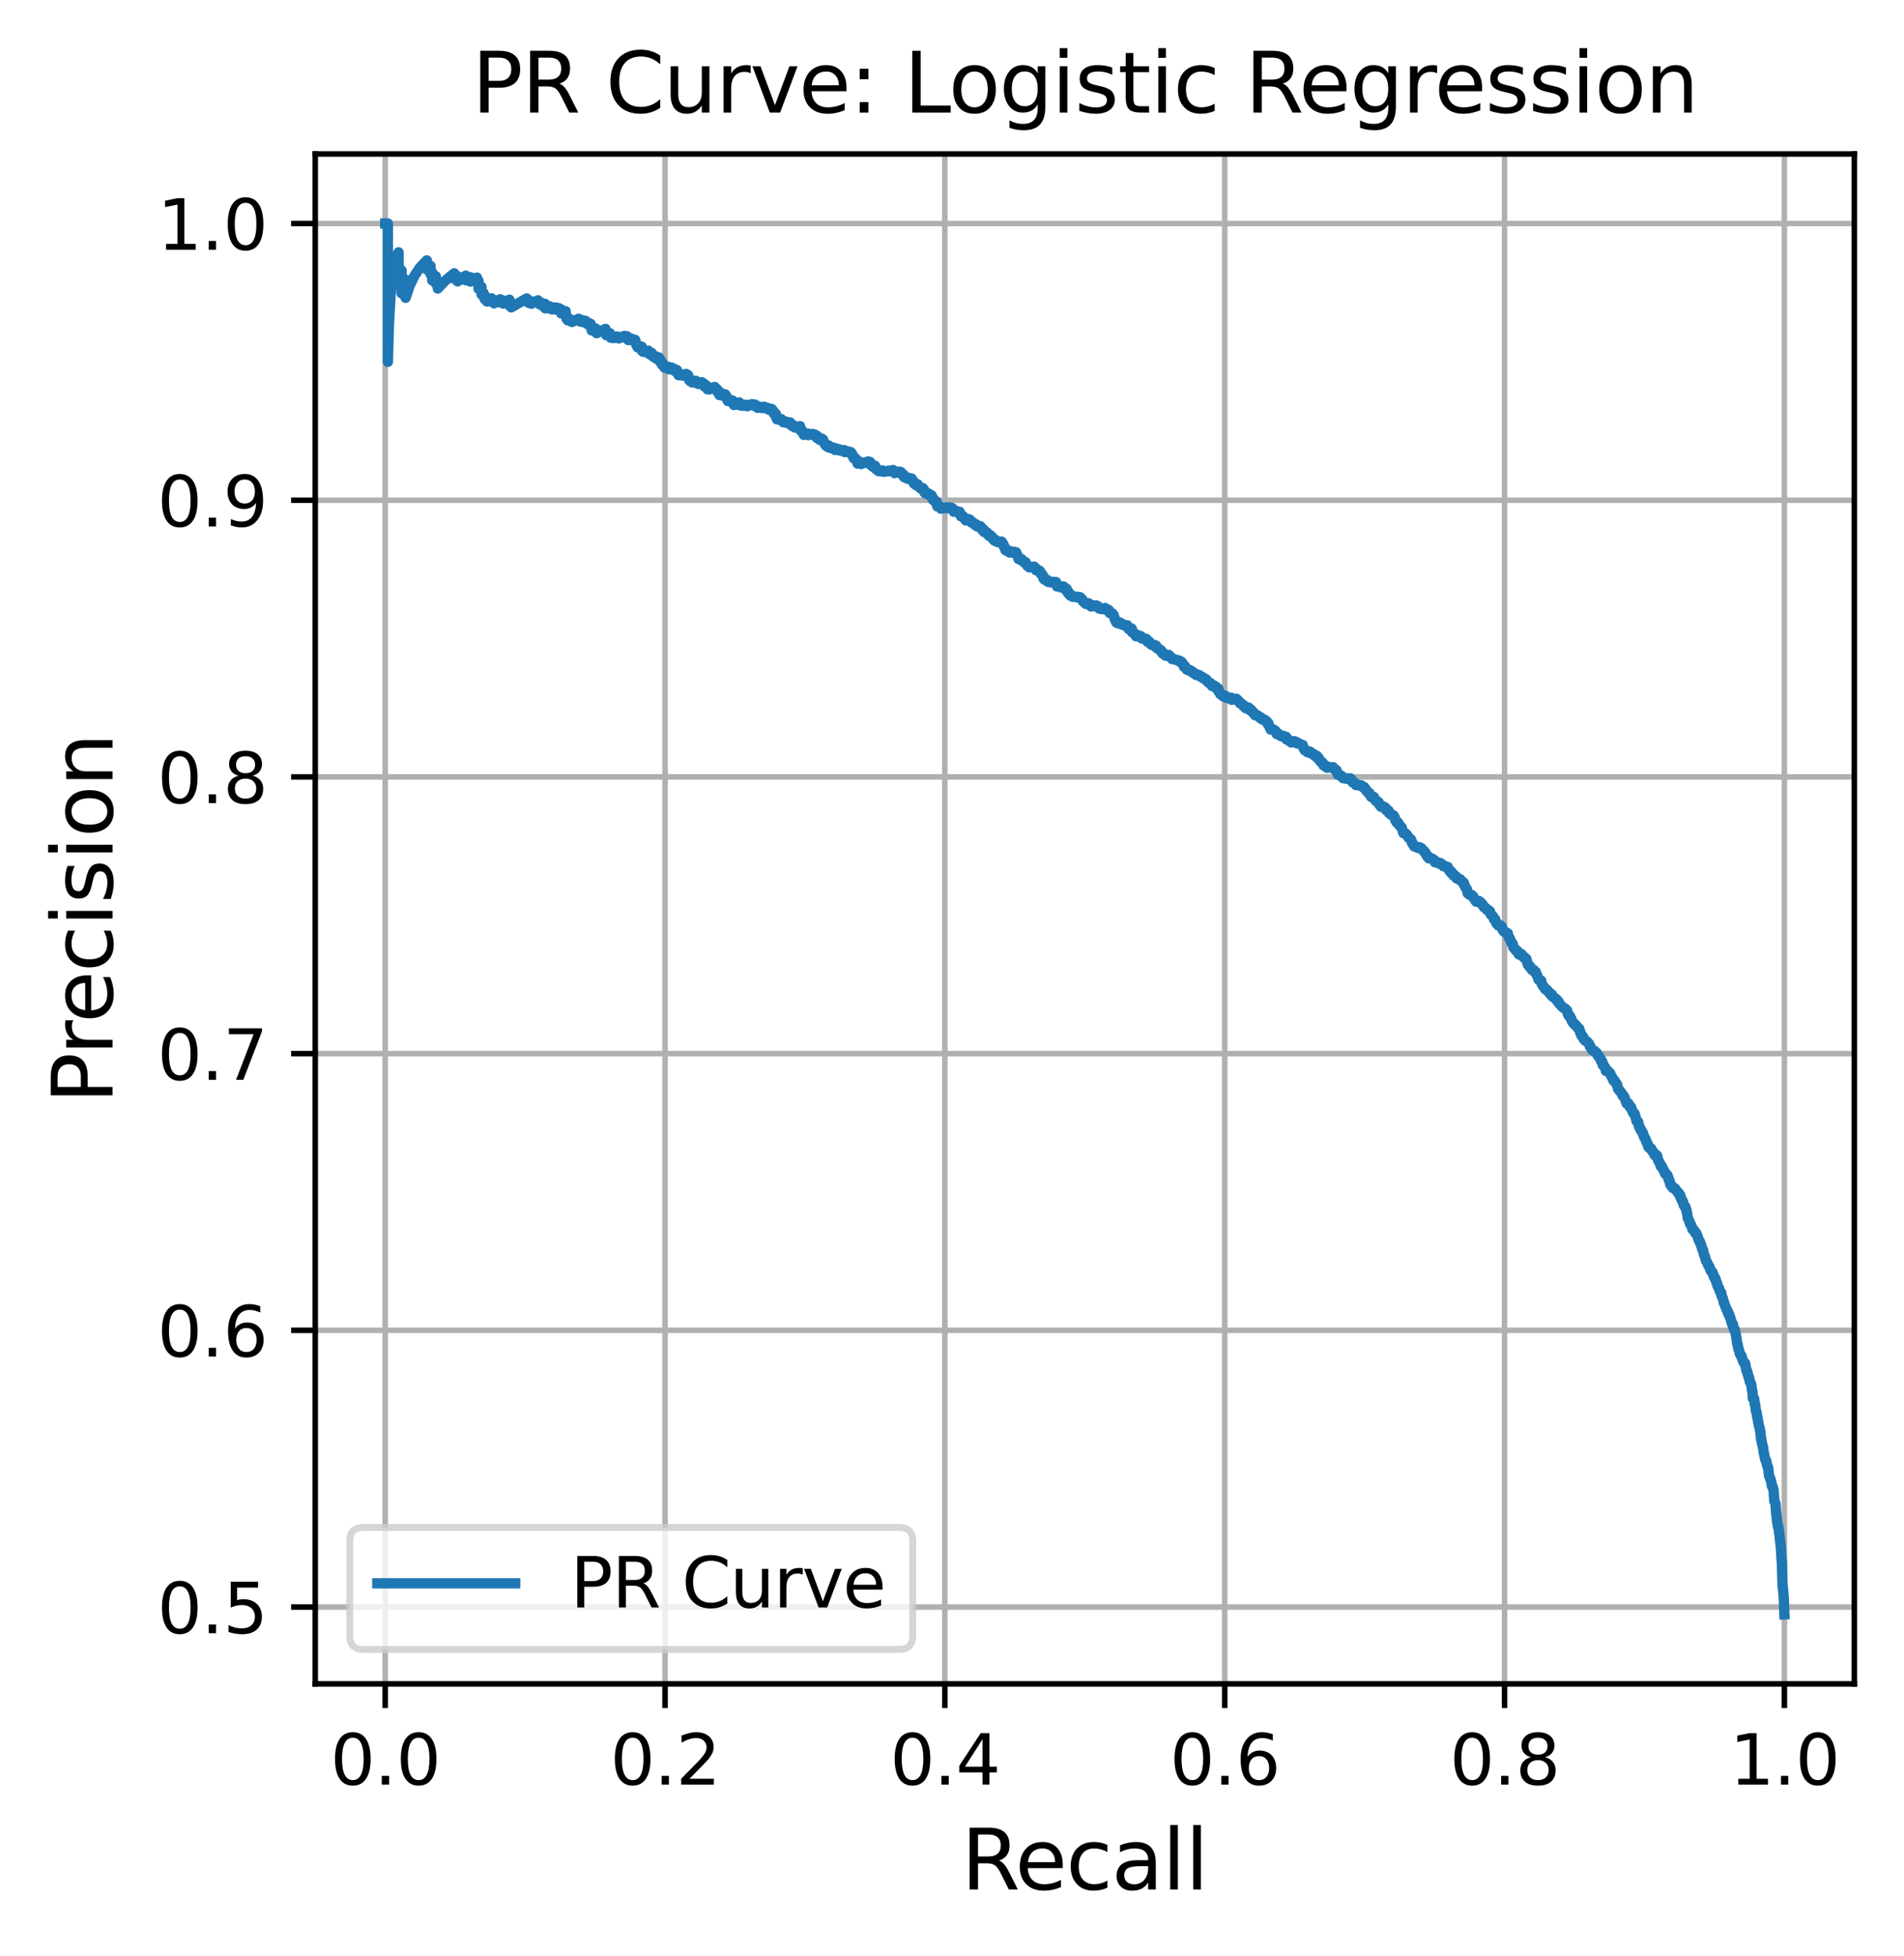<?xml version="1.0" encoding="utf-8" standalone="no"?>
<!DOCTYPE svg PUBLIC "-//W3C//DTD SVG 1.1//EN"
  "http://www.w3.org/Graphics/SVG/1.1/DTD/svg11.dtd">
<svg xmlns:xlink="http://www.w3.org/1999/xlink" width="276.117pt" height="283.57pt" viewBox="0 0 276.117 283.57" xmlns="http://www.w3.org/2000/svg" version="1.1">
 <defs>
  <style type="text/css">*{stroke-linejoin: round; stroke-linecap: butt}</style>
 </defs>
 <g id="figure_1">
  <g id="patch_1">
   <path d="M 0 283.57 
L 276.117 283.57 
L 276.117 0 
L 0 0 
z
" style="fill: #ffffff"/>
  </g>
  <g id="axes_1">
   <g id="patch_2">
    <path d="M 45.717 244.078 
L 268.917 244.078 
L 268.917 22.318 
L 45.717 22.318 
z
" style="fill: #ffffff"/>
   </g>
   <g id="matplotlib.axis_1">
    <g id="xtick_1">
     <g id="line2d_1">
      <path d="M 55.862 244.078 
L 55.862 22.318 
" clip-path="url(#p999e5a961a)" style="fill: none; stroke: #b0b0b0; stroke-width: 0.8; stroke-linecap: square"/>
     </g>
     <g id="line2d_2">
      <defs>
       <path id="m234ea27bd4" d="M 0 0 
L 0 3.5 
" style="stroke: #000000; stroke-width: 0.8"/>
      </defs>
      <g>
       <use xlink:href="#m234ea27bd4" x="55.862" y="244.078" style="stroke: #000000; stroke-width: 0.8"/>
      </g>
     </g>
     <g id="text_1">
      <!-- 0.0 -->
      <g transform="translate(47.911 258.677) scale(0.1 -0.1)">
       <defs>
        <path id="DejaVuSans-30" d="M 2034 4250 
Q 1547 4250 1301 3770 
Q 1056 3291 1056 2328 
Q 1056 1369 1301 889 
Q 1547 409 2034 409 
Q 2525 409 2770 889 
Q 3016 1369 3016 2328 
Q 3016 3291 2770 3770 
Q 2525 4250 2034 4250 
z
M 2034 4750 
Q 2819 4750 3233 4129 
Q 3647 3509 3647 2328 
Q 3647 1150 3233 529 
Q 2819 -91 2034 -91 
Q 1250 -91 836 529 
Q 422 1150 422 2328 
Q 422 3509 836 4129 
Q 1250 4750 2034 4750 
z
" transform="scale(0.016)"/>
        <path id="DejaVuSans-2e" d="M 684 794 
L 1344 794 
L 1344 0 
L 684 0 
L 684 794 
z
" transform="scale(0.016)"/>
       </defs>
       <use xlink:href="#DejaVuSans-30"/>
       <use xlink:href="#DejaVuSans-2e" x="63.623"/>
       <use xlink:href="#DejaVuSans-30" x="95.41"/>
      </g>
     </g>
    </g>
    <g id="xtick_2">
     <g id="line2d_3">
      <path d="M 96.444 244.078 
L 96.444 22.318 
" clip-path="url(#p999e5a961a)" style="fill: none; stroke: #b0b0b0; stroke-width: 0.8; stroke-linecap: square"/>
     </g>
     <g id="line2d_4">
      <g>
       <use xlink:href="#m234ea27bd4" x="96.444" y="244.078" style="stroke: #000000; stroke-width: 0.8"/>
      </g>
     </g>
     <g id="text_2">
      <!-- 0.2 -->
      <g transform="translate(88.493 258.677) scale(0.1 -0.1)">
       <defs>
        <path id="DejaVuSans-32" d="M 1228 531 
L 3431 531 
L 3431 0 
L 469 0 
L 469 531 
Q 828 903 1448 1529 
Q 2069 2156 2228 2338 
Q 2531 2678 2651 2914 
Q 2772 3150 2772 3378 
Q 2772 3750 2511 3984 
Q 2250 4219 1831 4219 
Q 1534 4219 1204 4116 
Q 875 4013 500 3803 
L 500 4441 
Q 881 4594 1212 4672 
Q 1544 4750 1819 4750 
Q 2544 4750 2975 4387 
Q 3406 4025 3406 3419 
Q 3406 3131 3298 2873 
Q 3191 2616 2906 2266 
Q 2828 2175 2409 1742 
Q 1991 1309 1228 531 
z
" transform="scale(0.016)"/>
       </defs>
       <use xlink:href="#DejaVuSans-30"/>
       <use xlink:href="#DejaVuSans-2e" x="63.623"/>
       <use xlink:href="#DejaVuSans-32" x="95.41"/>
      </g>
     </g>
    </g>
    <g id="xtick_3">
     <g id="line2d_5">
      <path d="M 137.026 244.078 
L 137.026 22.318 
" clip-path="url(#p999e5a961a)" style="fill: none; stroke: #b0b0b0; stroke-width: 0.8; stroke-linecap: square"/>
     </g>
     <g id="line2d_6">
      <g>
       <use xlink:href="#m234ea27bd4" x="137.026" y="244.078" style="stroke: #000000; stroke-width: 0.8"/>
      </g>
     </g>
     <g id="text_3">
      <!-- 0.4 -->
      <g transform="translate(129.074 258.677) scale(0.1 -0.1)">
       <defs>
        <path id="DejaVuSans-34" d="M 2419 4116 
L 825 1625 
L 2419 1625 
L 2419 4116 
z
M 2253 4666 
L 3047 4666 
L 3047 1625 
L 3713 1625 
L 3713 1100 
L 3047 1100 
L 3047 0 
L 2419 0 
L 2419 1100 
L 313 1100 
L 313 1709 
L 2253 4666 
z
" transform="scale(0.016)"/>
       </defs>
       <use xlink:href="#DejaVuSans-30"/>
       <use xlink:href="#DejaVuSans-2e" x="63.623"/>
       <use xlink:href="#DejaVuSans-34" x="95.41"/>
      </g>
     </g>
    </g>
    <g id="xtick_4">
     <g id="line2d_7">
      <path d="M 177.608 244.078 
L 177.608 22.318 
" clip-path="url(#p999e5a961a)" style="fill: none; stroke: #b0b0b0; stroke-width: 0.8; stroke-linecap: square"/>
     </g>
     <g id="line2d_8">
      <g>
       <use xlink:href="#m234ea27bd4" x="177.608" y="244.078" style="stroke: #000000; stroke-width: 0.8"/>
      </g>
     </g>
     <g id="text_4">
      <!-- 0.6 -->
      <g transform="translate(169.656 258.677) scale(0.1 -0.1)">
       <defs>
        <path id="DejaVuSans-36" d="M 2113 2584 
Q 1688 2584 1439 2293 
Q 1191 2003 1191 1497 
Q 1191 994 1439 701 
Q 1688 409 2113 409 
Q 2538 409 2786 701 
Q 3034 994 3034 1497 
Q 3034 2003 2786 2293 
Q 2538 2584 2113 2584 
z
M 3366 4563 
L 3366 3988 
Q 3128 4100 2886 4159 
Q 2644 4219 2406 4219 
Q 1781 4219 1451 3797 
Q 1122 3375 1075 2522 
Q 1259 2794 1537 2939 
Q 1816 3084 2150 3084 
Q 2853 3084 3261 2657 
Q 3669 2231 3669 1497 
Q 3669 778 3244 343 
Q 2819 -91 2113 -91 
Q 1303 -91 875 529 
Q 447 1150 447 2328 
Q 447 3434 972 4092 
Q 1497 4750 2381 4750 
Q 2619 4750 2861 4703 
Q 3103 4656 3366 4563 
z
" transform="scale(0.016)"/>
       </defs>
       <use xlink:href="#DejaVuSans-30"/>
       <use xlink:href="#DejaVuSans-2e" x="63.623"/>
       <use xlink:href="#DejaVuSans-36" x="95.41"/>
      </g>
     </g>
    </g>
    <g id="xtick_5">
     <g id="line2d_9">
      <path d="M 218.19 244.078 
L 218.19 22.318 
" clip-path="url(#p999e5a961a)" style="fill: none; stroke: #b0b0b0; stroke-width: 0.8; stroke-linecap: square"/>
     </g>
     <g id="line2d_10">
      <g>
       <use xlink:href="#m234ea27bd4" x="218.19" y="244.078" style="stroke: #000000; stroke-width: 0.8"/>
      </g>
     </g>
     <g id="text_5">
      <!-- 0.8 -->
      <g transform="translate(210.238 258.677) scale(0.1 -0.1)">
       <defs>
        <path id="DejaVuSans-38" d="M 2034 2216 
Q 1584 2216 1326 1975 
Q 1069 1734 1069 1313 
Q 1069 891 1326 650 
Q 1584 409 2034 409 
Q 2484 409 2743 651 
Q 3003 894 3003 1313 
Q 3003 1734 2745 1975 
Q 2488 2216 2034 2216 
z
M 1403 2484 
Q 997 2584 770 2862 
Q 544 3141 544 3541 
Q 544 4100 942 4425 
Q 1341 4750 2034 4750 
Q 2731 4750 3128 4425 
Q 3525 4100 3525 3541 
Q 3525 3141 3298 2862 
Q 3072 2584 2669 2484 
Q 3125 2378 3379 2068 
Q 3634 1759 3634 1313 
Q 3634 634 3220 271 
Q 2806 -91 2034 -91 
Q 1263 -91 848 271 
Q 434 634 434 1313 
Q 434 1759 690 2068 
Q 947 2378 1403 2484 
z
M 1172 3481 
Q 1172 3119 1398 2916 
Q 1625 2713 2034 2713 
Q 2441 2713 2670 2916 
Q 2900 3119 2900 3481 
Q 2900 3844 2670 4047 
Q 2441 4250 2034 4250 
Q 1625 4250 1398 4047 
Q 1172 3844 1172 3481 
z
" transform="scale(0.016)"/>
       </defs>
       <use xlink:href="#DejaVuSans-30"/>
       <use xlink:href="#DejaVuSans-2e" x="63.623"/>
       <use xlink:href="#DejaVuSans-38" x="95.41"/>
      </g>
     </g>
    </g>
    <g id="xtick_6">
     <g id="line2d_11">
      <path d="M 258.771 244.078 
L 258.771 22.318 
" clip-path="url(#p999e5a961a)" style="fill: none; stroke: #b0b0b0; stroke-width: 0.8; stroke-linecap: square"/>
     </g>
     <g id="line2d_12">
      <g>
       <use xlink:href="#m234ea27bd4" x="258.771" y="244.078" style="stroke: #000000; stroke-width: 0.8"/>
      </g>
     </g>
     <g id="text_6">
      <!-- 1.0 -->
      <g transform="translate(250.82 258.677) scale(0.1 -0.1)">
       <defs>
        <path id="DejaVuSans-31" d="M 794 531 
L 1825 531 
L 1825 4091 
L 703 3866 
L 703 4441 
L 1819 4666 
L 2450 4666 
L 2450 531 
L 3481 531 
L 3481 0 
L 794 0 
L 794 531 
z
" transform="scale(0.016)"/>
       </defs>
       <use xlink:href="#DejaVuSans-31"/>
       <use xlink:href="#DejaVuSans-2e" x="63.623"/>
       <use xlink:href="#DejaVuSans-30" x="95.41"/>
      </g>
     </g>
    </g>
    <g id="text_7">
     <!-- Recall -->
     <g transform="translate(139.416 273.874) scale(0.12 -0.12)">
      <defs>
       <path id="DejaVuSans-52" d="M 2841 2188 
Q 3044 2119 3236 1894 
Q 3428 1669 3622 1275 
L 4263 0 
L 3584 0 
L 2988 1197 
Q 2756 1666 2539 1819 
Q 2322 1972 1947 1972 
L 1259 1972 
L 1259 0 
L 628 0 
L 628 4666 
L 2053 4666 
Q 2853 4666 3247 4331 
Q 3641 3997 3641 3322 
Q 3641 2881 3436 2590 
Q 3231 2300 2841 2188 
z
M 1259 4147 
L 1259 2491 
L 2053 2491 
Q 2509 2491 2742 2702 
Q 2975 2913 2975 3322 
Q 2975 3731 2742 3939 
Q 2509 4147 2053 4147 
L 1259 4147 
z
" transform="scale(0.016)"/>
       <path id="DejaVuSans-65" d="M 3597 1894 
L 3597 1613 
L 953 1613 
Q 991 1019 1311 708 
Q 1631 397 2203 397 
Q 2534 397 2845 478 
Q 3156 559 3463 722 
L 3463 178 
Q 3153 47 2828 -22 
Q 2503 -91 2169 -91 
Q 1331 -91 842 396 
Q 353 884 353 1716 
Q 353 2575 817 3079 
Q 1281 3584 2069 3584 
Q 2775 3584 3186 3129 
Q 3597 2675 3597 1894 
z
M 3022 2063 
Q 3016 2534 2758 2815 
Q 2500 3097 2075 3097 
Q 1594 3097 1305 2825 
Q 1016 2553 972 2059 
L 3022 2063 
z
" transform="scale(0.016)"/>
       <path id="DejaVuSans-63" d="M 3122 3366 
L 3122 2828 
Q 2878 2963 2633 3030 
Q 2388 3097 2138 3097 
Q 1578 3097 1268 2742 
Q 959 2388 959 1747 
Q 959 1106 1268 751 
Q 1578 397 2138 397 
Q 2388 397 2633 464 
Q 2878 531 3122 666 
L 3122 134 
Q 2881 22 2623 -34 
Q 2366 -91 2075 -91 
Q 1284 -91 818 406 
Q 353 903 353 1747 
Q 353 2603 823 3093 
Q 1294 3584 2113 3584 
Q 2378 3584 2631 3529 
Q 2884 3475 3122 3366 
z
" transform="scale(0.016)"/>
       <path id="DejaVuSans-61" d="M 2194 1759 
Q 1497 1759 1228 1600 
Q 959 1441 959 1056 
Q 959 750 1161 570 
Q 1363 391 1709 391 
Q 2188 391 2477 730 
Q 2766 1069 2766 1631 
L 2766 1759 
L 2194 1759 
z
M 3341 1997 
L 3341 0 
L 2766 0 
L 2766 531 
Q 2569 213 2275 61 
Q 1981 -91 1556 -91 
Q 1019 -91 701 211 
Q 384 513 384 1019 
Q 384 1609 779 1909 
Q 1175 2209 1959 2209 
L 2766 2209 
L 2766 2266 
Q 2766 2663 2505 2880 
Q 2244 3097 1772 3097 
Q 1472 3097 1187 3025 
Q 903 2953 641 2809 
L 641 3341 
Q 956 3463 1253 3523 
Q 1550 3584 1831 3584 
Q 2591 3584 2966 3190 
Q 3341 2797 3341 1997 
z
" transform="scale(0.016)"/>
       <path id="DejaVuSans-6c" d="M 603 4863 
L 1178 4863 
L 1178 0 
L 603 0 
L 603 4863 
z
" transform="scale(0.016)"/>
      </defs>
      <use xlink:href="#DejaVuSans-52"/>
      <use xlink:href="#DejaVuSans-65" x="64.982"/>
      <use xlink:href="#DejaVuSans-63" x="126.506"/>
      <use xlink:href="#DejaVuSans-61" x="181.486"/>
      <use xlink:href="#DejaVuSans-6c" x="242.766"/>
      <use xlink:href="#DejaVuSans-6c" x="270.549"/>
     </g>
    </g>
   </g>
   <g id="matplotlib.axis_2">
    <g id="ytick_1">
     <g id="line2d_13">
      <path d="M 45.717 232.935 
L 268.917 232.935 
" clip-path="url(#p999e5a961a)" style="fill: none; stroke: #b0b0b0; stroke-width: 0.8; stroke-linecap: square"/>
     </g>
     <g id="line2d_14">
      <defs>
       <path id="m0994d0c6b9" d="M 0 0 
L -3.5 0 
" style="stroke: #000000; stroke-width: 0.8"/>
      </defs>
      <g>
       <use xlink:href="#m0994d0c6b9" x="45.717" y="232.935" style="stroke: #000000; stroke-width: 0.8"/>
      </g>
     </g>
     <g id="text_8">
      <!-- 0.5 -->
      <g transform="translate(22.814 236.734) scale(0.1 -0.1)">
       <defs>
        <path id="DejaVuSans-35" d="M 691 4666 
L 3169 4666 
L 3169 4134 
L 1269 4134 
L 1269 2991 
Q 1406 3038 1543 3061 
Q 1681 3084 1819 3084 
Q 2600 3084 3056 2656 
Q 3513 2228 3513 1497 
Q 3513 744 3044 326 
Q 2575 -91 1722 -91 
Q 1428 -91 1123 -41 
Q 819 9 494 109 
L 494 744 
Q 775 591 1075 516 
Q 1375 441 1709 441 
Q 2250 441 2565 725 
Q 2881 1009 2881 1497 
Q 2881 1984 2565 2268 
Q 2250 2553 1709 2553 
Q 1456 2553 1204 2497 
Q 953 2441 691 2322 
L 691 4666 
z
" transform="scale(0.016)"/>
       </defs>
       <use xlink:href="#DejaVuSans-30"/>
       <use xlink:href="#DejaVuSans-2e" x="63.623"/>
       <use xlink:href="#DejaVuSans-35" x="95.41"/>
      </g>
     </g>
    </g>
    <g id="ytick_2">
     <g id="line2d_15">
      <path d="M 45.717 192.828 
L 268.917 192.828 
" clip-path="url(#p999e5a961a)" style="fill: none; stroke: #b0b0b0; stroke-width: 0.8; stroke-linecap: square"/>
     </g>
     <g id="line2d_16">
      <g>
       <use xlink:href="#m0994d0c6b9" x="45.717" y="192.828" style="stroke: #000000; stroke-width: 0.8"/>
      </g>
     </g>
     <g id="text_9">
      <!-- 0.6 -->
      <g transform="translate(22.814 196.627) scale(0.1 -0.1)">
       <use xlink:href="#DejaVuSans-30"/>
       <use xlink:href="#DejaVuSans-2e" x="63.623"/>
       <use xlink:href="#DejaVuSans-36" x="95.41"/>
      </g>
     </g>
    </g>
    <g id="ytick_3">
     <g id="line2d_17">
      <path d="M 45.717 152.72 
L 268.917 152.72 
" clip-path="url(#p999e5a961a)" style="fill: none; stroke: #b0b0b0; stroke-width: 0.8; stroke-linecap: square"/>
     </g>
     <g id="line2d_18">
      <g>
       <use xlink:href="#m0994d0c6b9" x="45.717" y="152.72" style="stroke: #000000; stroke-width: 0.8"/>
      </g>
     </g>
     <g id="text_10">
      <!-- 0.7 -->
      <g transform="translate(22.814 156.52) scale(0.1 -0.1)">
       <defs>
        <path id="DejaVuSans-37" d="M 525 4666 
L 3525 4666 
L 3525 4397 
L 1831 0 
L 1172 0 
L 2766 4134 
L 525 4134 
L 525 4666 
z
" transform="scale(0.016)"/>
       </defs>
       <use xlink:href="#DejaVuSans-30"/>
       <use xlink:href="#DejaVuSans-2e" x="63.623"/>
       <use xlink:href="#DejaVuSans-37" x="95.41"/>
      </g>
     </g>
    </g>
    <g id="ytick_4">
     <g id="line2d_19">
      <path d="M 45.717 112.613 
L 268.917 112.613 
" clip-path="url(#p999e5a961a)" style="fill: none; stroke: #b0b0b0; stroke-width: 0.8; stroke-linecap: square"/>
     </g>
     <g id="line2d_20">
      <g>
       <use xlink:href="#m0994d0c6b9" x="45.717" y="112.613" style="stroke: #000000; stroke-width: 0.8"/>
      </g>
     </g>
     <g id="text_11">
      <!-- 0.8 -->
      <g transform="translate(22.814 116.412) scale(0.1 -0.1)">
       <use xlink:href="#DejaVuSans-30"/>
       <use xlink:href="#DejaVuSans-2e" x="63.623"/>
       <use xlink:href="#DejaVuSans-38" x="95.41"/>
      </g>
     </g>
    </g>
    <g id="ytick_5">
     <g id="line2d_21">
      <path d="M 45.717 72.506 
L 268.917 72.506 
" clip-path="url(#p999e5a961a)" style="fill: none; stroke: #b0b0b0; stroke-width: 0.8; stroke-linecap: square"/>
     </g>
     <g id="line2d_22">
      <g>
       <use xlink:href="#m0994d0c6b9" x="45.717" y="72.506" style="stroke: #000000; stroke-width: 0.8"/>
      </g>
     </g>
     <g id="text_12">
      <!-- 0.9 -->
      <g transform="translate(22.814 76.305) scale(0.1 -0.1)">
       <defs>
        <path id="DejaVuSans-39" d="M 703 97 
L 703 672 
Q 941 559 1184 500 
Q 1428 441 1663 441 
Q 2288 441 2617 861 
Q 2947 1281 2994 2138 
Q 2813 1869 2534 1725 
Q 2256 1581 1919 1581 
Q 1219 1581 811 2004 
Q 403 2428 403 3163 
Q 403 3881 828 4315 
Q 1253 4750 1959 4750 
Q 2769 4750 3195 4129 
Q 3622 3509 3622 2328 
Q 3622 1225 3098 567 
Q 2575 -91 1691 -91 
Q 1453 -91 1209 -44 
Q 966 3 703 97 
z
M 1959 2075 
Q 2384 2075 2632 2365 
Q 2881 2656 2881 3163 
Q 2881 3666 2632 3958 
Q 2384 4250 1959 4250 
Q 1534 4250 1286 3958 
Q 1038 3666 1038 3163 
Q 1038 2656 1286 2365 
Q 1534 2075 1959 2075 
z
" transform="scale(0.016)"/>
       </defs>
       <use xlink:href="#DejaVuSans-30"/>
       <use xlink:href="#DejaVuSans-2e" x="63.623"/>
       <use xlink:href="#DejaVuSans-39" x="95.41"/>
      </g>
     </g>
    </g>
    <g id="ytick_6">
     <g id="line2d_23">
      <path d="M 45.717 32.398 
L 268.917 32.398 
" clip-path="url(#p999e5a961a)" style="fill: none; stroke: #b0b0b0; stroke-width: 0.8; stroke-linecap: square"/>
     </g>
     <g id="line2d_24">
      <g>
       <use xlink:href="#m0994d0c6b9" x="45.717" y="32.398" style="stroke: #000000; stroke-width: 0.8"/>
      </g>
     </g>
     <g id="text_13">
      <!-- 1.0 -->
      <g transform="translate(22.814 36.197) scale(0.1 -0.1)">
       <use xlink:href="#DejaVuSans-31"/>
       <use xlink:href="#DejaVuSans-2e" x="63.623"/>
       <use xlink:href="#DejaVuSans-30" x="95.41"/>
      </g>
     </g>
    </g>
    <g id="text_14">
     <!-- Precision -->
     <g transform="translate(16.318 159.967) rotate(-90) scale(0.12 -0.12)">
      <defs>
       <path id="DejaVuSans-50" d="M 1259 4147 
L 1259 2394 
L 2053 2394 
Q 2494 2394 2734 2622 
Q 2975 2850 2975 3272 
Q 2975 3691 2734 3919 
Q 2494 4147 2053 4147 
L 1259 4147 
z
M 628 4666 
L 2053 4666 
Q 2838 4666 3239 4311 
Q 3641 3956 3641 3272 
Q 3641 2581 3239 2228 
Q 2838 1875 2053 1875 
L 1259 1875 
L 1259 0 
L 628 0 
L 628 4666 
z
" transform="scale(0.016)"/>
       <path id="DejaVuSans-72" d="M 2631 2963 
Q 2534 3019 2420 3045 
Q 2306 3072 2169 3072 
Q 1681 3072 1420 2755 
Q 1159 2438 1159 1844 
L 1159 0 
L 581 0 
L 581 3500 
L 1159 3500 
L 1159 2956 
Q 1341 3275 1631 3429 
Q 1922 3584 2338 3584 
Q 2397 3584 2469 3576 
Q 2541 3569 2628 3553 
L 2631 2963 
z
" transform="scale(0.016)"/>
       <path id="DejaVuSans-69" d="M 603 3500 
L 1178 3500 
L 1178 0 
L 603 0 
L 603 3500 
z
M 603 4863 
L 1178 4863 
L 1178 4134 
L 603 4134 
L 603 4863 
z
" transform="scale(0.016)"/>
       <path id="DejaVuSans-73" d="M 2834 3397 
L 2834 2853 
Q 2591 2978 2328 3040 
Q 2066 3103 1784 3103 
Q 1356 3103 1142 2972 
Q 928 2841 928 2578 
Q 928 2378 1081 2264 
Q 1234 2150 1697 2047 
L 1894 2003 
Q 2506 1872 2764 1633 
Q 3022 1394 3022 966 
Q 3022 478 2636 193 
Q 2250 -91 1575 -91 
Q 1294 -91 989 -36 
Q 684 19 347 128 
L 347 722 
Q 666 556 975 473 
Q 1284 391 1588 391 
Q 1994 391 2212 530 
Q 2431 669 2431 922 
Q 2431 1156 2273 1281 
Q 2116 1406 1581 1522 
L 1381 1569 
Q 847 1681 609 1914 
Q 372 2147 372 2553 
Q 372 3047 722 3315 
Q 1072 3584 1716 3584 
Q 2034 3584 2315 3537 
Q 2597 3491 2834 3397 
z
" transform="scale(0.016)"/>
       <path id="DejaVuSans-6f" d="M 1959 3097 
Q 1497 3097 1228 2736 
Q 959 2375 959 1747 
Q 959 1119 1226 758 
Q 1494 397 1959 397 
Q 2419 397 2687 759 
Q 2956 1122 2956 1747 
Q 2956 2369 2687 2733 
Q 2419 3097 1959 3097 
z
M 1959 3584 
Q 2709 3584 3137 3096 
Q 3566 2609 3566 1747 
Q 3566 888 3137 398 
Q 2709 -91 1959 -91 
Q 1206 -91 779 398 
Q 353 888 353 1747 
Q 353 2609 779 3096 
Q 1206 3584 1959 3584 
z
" transform="scale(0.016)"/>
       <path id="DejaVuSans-6e" d="M 3513 2113 
L 3513 0 
L 2938 0 
L 2938 2094 
Q 2938 2591 2744 2837 
Q 2550 3084 2163 3084 
Q 1697 3084 1428 2787 
Q 1159 2491 1159 1978 
L 1159 0 
L 581 0 
L 581 3500 
L 1159 3500 
L 1159 2956 
Q 1366 3272 1645 3428 
Q 1925 3584 2291 3584 
Q 2894 3584 3203 3211 
Q 3513 2838 3513 2113 
z
" transform="scale(0.016)"/>
      </defs>
      <use xlink:href="#DejaVuSans-50"/>
      <use xlink:href="#DejaVuSans-72" x="58.553"/>
      <use xlink:href="#DejaVuSans-65" x="97.416"/>
      <use xlink:href="#DejaVuSans-63" x="158.939"/>
      <use xlink:href="#DejaVuSans-69" x="213.92"/>
      <use xlink:href="#DejaVuSans-73" x="241.703"/>
      <use xlink:href="#DejaVuSans-69" x="293.803"/>
      <use xlink:href="#DejaVuSans-6f" x="321.586"/>
      <use xlink:href="#DejaVuSans-6e" x="382.768"/>
     </g>
    </g>
   </g>
   <g id="line2d_25">
    <path d="M 258.771 233.998 
L 258.669 231.35 
L 258.649 231.36 
L 258.649 231.237 
L 258.547 230.028 
L 258.506 230.006 
L 258.506 229.934 
L 258.404 226.268 
L 258.384 226.278 
L 258.384 226.192 
L 258.363 226.169 
L 258.261 224.236 
L 258.241 224.247 
L 258.241 224.125 
L 258.139 223.18 
L 258.119 223.19 
L 258.119 223.068 
L 258.017 222.123 
L 257.996 222.133 
L 257.996 222.009 
L 257.915 221.315 
L 257.894 221.325 
L 257.833 221.299 
L 257.833 221.242 
L 257.731 220.633 
L 257.711 220.643 
L 257.711 220.529 
L 257.629 219.547 
L 257.609 219.557 
L 257.588 219.568 
L 257.588 219.452 
L 257.486 217.979 
L 257.466 217.989 
L 257.466 217.907 
L 257.445 217.882 
L 257.364 217.582 
L 257.343 217.592 
L 257.323 217.602 
L 257.323 217.508 
L 257.303 217.494 
L 257.201 215.955 
L 257.18 215.965 
L 257.18 215.881 
L 257.16 215.855 
L 257.078 215.476 
L 257.058 215.486 
L 256.956 215.416 
L 256.854 214.707 
L 256.834 214.717 
L 256.813 214.606 
L 256.711 214.267 
L 256.67 214.288 
L 256.65 214.176 
L 256.548 213.86 
L 256.528 213.871 
L 256.528 213.748 
L 256.426 212.791 
L 256.405 212.801 
L 256.405 212.69 
L 256.385 212.687 
L 256.283 212.366 
L 256.242 212.386 
L 256.242 212.275 
L 256.14 211.715 
L 256.038 211.69 
L 256.038 211.653 
L 255.936 211.278 
L 255.916 211.288 
L 255.916 211.175 
L 255.814 210.671 
L 255.793 210.681 
L 255.793 210.58 
L 255.773 210.578 
L 255.671 209.714 
L 255.63 209.683 
L 255.63 209.62 
L 255.528 209.236 
L 255.508 209.246 
L 255.508 209.13 
L 255.426 208.592 
L 255.406 208.602 
L 255.385 208.612 
L 255.385 208.496 
L 255.283 207.471 
L 255.242 207.478 
L 255.242 207.374 
L 255.14 206.796 
L 255.1 206.777 
L 255.079 206.709 
L 254.977 206.101 
L 254.957 206.111 
L 254.957 205.992 
L 254.855 205.379 
L 254.814 205.373 
L 254.814 205.28 
L 254.712 204.596 
L 254.671 204.602 
L 254.63 204.515 
L 254.528 203.542 
L 254.467 203.491 
L 254.508 203.498 
L 254.467 203.45 
L 254.386 202.743 
L 254.365 202.753 
L 254.243 202.731 
L 254.243 202.69 
L 254.202 202.697 
L 254.141 201.684 
L 254.08 201.659 
L 254.08 201.604 
L 253.978 200.685 
L 253.937 200.663 
L 253.937 200.594 
L 253.835 200.337 
L 253.753 200.308 
L 253.814 200.291 
L 253.753 200.266 
L 253.651 199.643 
L 253.59 199.673 
L 253.59 199.561 
L 253.488 199.188 
L 253.447 199.208 
L 253.447 199.095 
L 253.366 198.71 
L 253.345 198.72 
L 253.284 198.722 
L 253.264 198.647 
L 253.162 198.028 
L 253.121 198.005 
L 253.121 197.933 
L 253.08 197.61 
L 253.019 197.625 
L 252.998 197.549 
L 252.917 197.561 
L 252.815 197.352 
L 252.795 197.362 
L 252.774 197.257 
L 252.672 196.903 
L 252.631 196.909 
L 252.631 196.807 
L 252.529 196.481 
L 252.448 196.521 
L 252.448 196.405 
L 252.346 196.237 
L 252.285 196.179 
L 252.325 196.159 
L 252.285 196.15 
L 252.183 195.63 
L 252.101 195.568 
L 252.162 195.567 
L 252.101 195.553 
L 251.999 194.868 
L 251.979 194.804 
L 251.917 194.79 
L 251.815 193.861 
L 251.795 193.871 
L 251.795 193.751 
L 251.775 193.761 
L 251.673 193.108 
L 251.652 193.118 
L 251.652 192.998 
L 251.55 192.717 
L 251.53 192.727 
L 251.53 192.607 
L 251.448 192.617 
L 251.428 192.551 
L 251.407 192.561 
L 251.407 192.441 
L 251.387 192.451 
L 251.305 191.915 
L 251.285 191.925 
L 251.183 191.945 
L 251.163 191.864 
L 251.061 191.427 
L 251.02 191.416 
L 251.02 191.324 
L 250.918 190.931 
L 250.857 190.915 
L 250.857 190.838 
L 250.755 190.457 
L 250.612 190.419 
L 250.612 190.404 
L 250.53 189.98 
L 250.51 189.99 
L 250.469 189.995 
L 250.469 189.902 
L 250.367 189.735 
L 250.347 189.745 
L 250.347 189.667 
L 250.326 189.646 
L 250.224 189.354 
L 250.163 189.29 
L 250.204 189.286 
L 250.163 189.274 
L 250.061 188.871 
L 249.979 188.817 
L 249.979 188.801 
L 249.877 188.286 
L 249.857 188.296 
L 249.857 188.201 
L 249.837 188.195 
L 249.735 187.929 
L 249.694 187.934 
L 249.694 187.839 
L 249.673 187.849 
L 249.612 187.371 
L 249.571 187.375 
L 249.51 187.373 
L 249.51 187.294 
L 249.408 187.137 
L 249.388 187.147 
L 249.388 187.035 
L 249.306 186.724 
L 249.286 186.734 
L 249.225 186.716 
L 249.225 186.651 
L 249.123 186.413 
L 249.082 186.417 
L 249.082 186.32 
L 249 185.974 
L 248.98 185.984 
L 248.919 185.949 
L 248.919 185.901 
L 248.817 185.433 
L 248.735 185.441 
L 248.735 185.36 
L 248.674 185.146 
L 248.633 185.166 
L 248.592 185.17 
L 248.592 185.072 
L 248.49 184.877 
L 248.47 184.887 
L 248.47 184.773 
L 248.368 184.447 
L 248.327 184.467 
L 248.286 184.372 
L 248.205 184.281 
L 248.184 184.291 
L 248.164 184.301 
L 248.164 184.186 
L 248.062 184.088 
L 248.042 184.098 
L 248.042 183.983 
L 247.94 183.719 
L 247.878 183.667 
L 247.919 183.647 
L 247.878 183.634 
L 247.776 183.402 
L 247.736 183.422 
L 247.695 183.326 
L 247.593 183.044 
L 247.572 183.054 
L 247.572 182.971 
L 247.552 182.948 
L 247.45 182.798 
L 247.389 182.744 
L 247.389 182.711 
L 247.287 182.242 
L 247.226 182.171 
L 247.266 182.151 
L 247.226 182.155 
L 247.124 181.835 
L 247.103 181.845 
L 247.103 181.761 
L 247.083 181.737 
L 246.981 181.179 
L 246.879 181.144 
L 246.879 181.11 
L 246.777 180.769 
L 246.756 180.779 
L 246.756 180.66 
L 246.675 180.376 
L 246.654 180.386 
L 246.634 180.396 
L 246.634 180.293 
L 246.614 180.286 
L 246.532 179.984 
L 246.512 179.994 
L 246.45 179.972 
L 246.45 179.904 
L 246.348 179.644 
L 246.287 179.606 
L 246.287 179.554 
L 246.185 179.19 
L 246.165 179.2 
L 246.144 179.089 
L 246.124 179.099 
L 246.022 178.854 
L 246.002 178.864 
L 246.002 178.76 
L 245.981 178.753 
L 245.94 178.686 
L 245.879 178.698 
L 245.838 178.718 
L 245.798 178.617 
L 245.696 178.353 
L 245.655 178.373 
L 245.634 178.261 
L 245.532 178.171 
L 245.43 178.186 
L 245.43 178.098 
L 245.328 177.78 
L 245.308 177.79 
L 245.288 177.677 
L 245.186 177.411 
L 245.084 177.408 
L 245.084 177.337 
L 244.982 176.981 
L 244.961 176.991 
L 244.941 176.894 
L 244.92 176.904 
L 244.818 176.635 
L 244.757 176.576 
L 244.798 176.574 
L 244.757 176.558 
L 244.655 175.806 
L 244.635 175.816 
L 244.635 175.709 
L 244.553 175.318 
L 244.533 175.328 
L 244.513 175.338 
L 244.513 175.23 
L 244.411 174.902 
L 244.329 174.923 
L 244.309 174.843 
L 244.207 174.676 
L 244.166 174.678 
L 244.166 174.587 
L 244.064 174.165 
L 243.962 174.142 
L 243.962 174.106 
L 243.86 173.773 
L 243.758 173.713 
L 243.697 173.267 
L 243.656 173.287 
L 243.574 173.272 
L 243.554 173.227 
L 243.493 172.962 
L 243.452 172.982 
L 243.37 172.948 
L 243.431 172.937 
L 243.37 172.912 
L 243.289 172.749 
L 243.268 172.759 
L 243.187 172.688 
L 243.085 172.497 
L 243.044 172.517 
L 243.003 172.426 
L 242.962 172.427 
L 242.901 172.253 
L 242.758 172.211 
L 242.656 172.168 
L 242.595 172.198 
L 242.554 172.106 
L 242.473 171.885 
L 242.513 172.107 
L 242.452 171.895 
L 242.411 171.877 
L 242.411 171.803 
L 242.391 171.813 
L 242.289 171.825 
L 242.289 171.694 
L 242.207 171.659 
L 242.207 171.622 
L 242.126 171.193 
L 242.105 171.203 
L 242.085 171.213 
L 242.085 171.1 
L 242.024 170.904 
L 241.983 170.905 
L 241.963 170.915 
L 241.963 170.802 
L 241.861 170.455 
L 241.84 170.465 
L 241.84 170.389 
L 241.82 170.361 
L 241.738 170.268 
L 241.718 170.278 
L 241.616 170.271 
L 241.616 170.214 
L 241.575 170.082 
L 241.514 170.112 
L 241.473 170.132 
L 241.453 170.028 
L 241.351 169.811 
L 241.33 169.821 
L 241.33 169.706 
L 241.31 169.716 
L 241.208 169.441 
L 241.126 169.404 
L 241.126 169.366 
L 241.024 169.147 
L 241.004 169.157 
L 241.004 169.042 
L 240.983 169.052 
L 240.922 169.024 
L 240.922 169.062 
L 240.881 169.044 
L 240.841 169.044 
L 240.841 168.948 
L 240.739 168.632 
L 240.657 168.594 
L 240.718 168.584 
L 240.657 168.556 
L 240.555 168.277 
L 240.453 168.21 
L 240.351 167.638 
L 240.331 167.648 
L 240.331 167.531 
L 240.29 167.55 
L 240.229 167.424 
L 240.188 167.424 
L 239.943 167.426 
L 239.841 167.064 
L 239.739 167.055 
L 239.739 166.996 
L 239.637 166.79 
L 239.556 166.771 
L 239.535 166.722 
L 239.433 166.436 
L 239.209 166.426 
L 239.107 166.258 
L 239.025 166.219 
L 239.025 166.179 
L 238.944 165.781 
L 238.923 165.791 
L 238.862 165.761 
L 238.862 165.702 
L 238.76 165.432 
L 238.719 165.432 
L 238.719 165.332 
L 238.638 165.111 
L 238.617 165.121 
L 238.597 165.131 
L 238.597 165.011 
L 238.556 165.03 
L 238.454 164.839 
L 238.434 164.849 
L 238.434 164.728 
L 238.332 164.496 
L 238.311 164.506 
L 238.311 164.385 
L 238.23 164.162 
L 238.209 164.172 
L 238.168 164.191 
L 238.148 164.08 
L 238.066 163.896 
L 238.046 163.906 
L 238.026 163.916 
L 238.026 163.794 
L 237.964 163.804 
L 237.924 163.702 
L 237.883 163.721 
L 237.862 163.609 
L 237.781 163.323 
L 237.76 163.333 
L 237.699 163.362 
L 237.679 163.25 
L 237.577 162.685 
L 237.556 162.695 
L 237.556 162.592 
L 237.516 162.591 
L 237.434 162.61 
L 237.414 162.476 
L 237.332 162.516 
L 237.312 162.423 
L 237.21 161.936 
L 237.189 161.945 
L 237.189 161.842 
L 237.169 161.852 
L 237.067 161.445 
L 236.944 161.463 
L 236.944 161.4 
L 236.863 161.232 
L 236.842 161.241 
L 236.802 161.24 
L 236.802 161.157 
L 236.7 160.956 
L 236.679 160.966 
L 236.679 160.861 
L 236.638 160.881 
L 236.536 160.448 
L 236.332 160.442 
L 236.23 160.091 
L 236.21 160.101 
L 236.21 160.017 
L 236.19 160.006 
L 236.129 159.909 
L 236.088 159.928 
L 235.884 159.942 
L 235.884 159.921 
L 235.802 159.622 
L 235.782 159.632 
L 235.761 159.641 
L 235.761 159.557 
L 235.741 159.545 
L 235.639 159.191 
L 235.619 159.201 
L 235.619 159.094 
L 235.598 159.104 
L 235.496 158.855 
L 235.313 158.836 
L 235.231 158.555 
L 235.211 158.564 
L 235.19 158.574 
L 235.19 158.467 
L 235.149 158.487 
L 235.047 158.257 
L 234.945 158.22 
L 234.945 158.198 
L 234.843 158.011 
L 234.762 157.985 
L 234.762 157.942 
L 234.66 157.818 
L 234.639 157.828 
L 234.639 157.742 
L 234.619 157.73 
L 234.517 157.215 
L 234.476 157.235 
L 234.476 157.126 
L 234.395 157.035 
L 234.374 157.045 
L 234.293 156.997 
L 234.293 156.975 
L 234.211 156.709 
L 234.191 156.719 
L 234.15 156.629 
L 234.109 156.649 
L 234.027 156.557 
L 234.007 156.567 
L 233.946 156.596 
L 233.925 156.496 
L 233.823 156.172 
L 233.742 156.146 
L 233.742 156.102 
L 233.64 155.864 
L 233.599 155.862 
L 233.599 155.774 
L 233.497 155.558 
L 233.395 155.518 
L 233.395 155.496 
L 233.313 155.38 
L 233.293 155.39 
L 233.252 155.41 
L 233.252 155.299 
L 233.232 155.309 
L 233.15 155.192 
L 233.13 155.202 
L 232.885 155.231 
L 232.885 155.209 
L 232.783 154.723 
L 232.681 154.682 
L 232.681 154.66 
L 232.579 154.373 
L 232.436 154.397 
L 232.436 154.33 
L 232.355 153.852 
L 232.334 153.861 
L 232.191 153.817 
L 232.13 153.462 
L 232.089 153.482 
L 232.069 153.492 
L 232.069 153.379 
L 231.967 153.292 
L 231.926 153.311 
L 231.926 153.198 
L 231.906 153.208 
L 231.824 152.997 
L 231.804 153.007 
L 231.722 153.023 
L 231.702 152.942 
L 231.6 152.694 
L 231.559 152.714 
L 231.559 152.6 
L 231.518 152.619 
L 231.478 152.525 
L 231.416 152.554 
L 231.335 152.524 
L 231.396 152.495 
L 231.335 152.479 
L 231.253 152.335 
L 231.233 152.344 
L 231.07 152.308 
L 230.988 152.209 
L 230.968 152.219 
L 230.906 152.226 
L 230.886 152.143 
L 230.784 151.939 
L 230.723 151.922 
L 230.723 151.853 
L 230.621 151.648 
L 230.56 151.677 
L 230.56 151.562 
L 230.458 151.309 
L 230.396 151.292 
L 230.376 151.233 
L 230.274 151.096 
L 230.213 151.032 
L 230.213 151.009 
L 230.131 150.954 
L 230.111 150.964 
L 229.988 150.906 
L 229.886 150.839 
L 229.866 150.848 
L 229.866 150.778 
L 229.825 150.751 
L 229.723 150.566 
L 229.642 150.582 
L 229.642 150.488 
L 229.58 150.259 
L 229.54 150.279 
L 229.478 150.261 
L 229.458 150.201 
L 229.417 150.079 
L 229.356 150.108 
L 229.315 150.081 
L 229.315 150.01 
L 229.213 149.658 
L 229.152 149.687 
L 229.152 149.569 
L 229.05 149.191 
L 229.009 149.187 
L 229.009 149.092 
L 228.989 149.102 
L 228.907 149.117 
L 228.887 149.032 
L 228.785 148.985 
L 228.785 148.961 
L 228.683 148.796 
L 228.642 148.696 
L 228.581 148.725 
L 228.52 148.611 
L 228.479 148.631 
L 228.418 148.588 
L 228.458 148.569 
L 228.418 148.54 
L 228.418 148.468 
L 228.316 148.469 
L 228.234 148.412 
L 228.234 148.388 
L 228.132 148.221 
L 228.091 148.217 
L 228.091 148.121 
L 227.989 147.953 
L 227.928 147.982 
L 227.928 147.861 
L 227.826 147.548 
L 227.745 147.539 
L 227.724 147.476 
L 227.643 147.224 
L 227.622 147.234 
L 227.479 147.229 
L 227.479 147.18 
L 227.377 146.962 
L 227.357 146.971 
L 227.357 146.85 
L 227.275 146.474 
L 227.255 146.483 
L 227.133 146.419 
L 227.031 146.223 
L 226.888 146.193 
L 226.888 146.168 
L 226.786 146.07 
L 226.643 146.015 
L 226.541 145.891 
L 226.459 145.856 
L 226.459 145.831 
L 226.357 145.732 
L 226.337 145.643 
L 226.296 145.662 
L 226.194 145.538 
L 226.113 145.477 
L 226.031 145.194 
L 226.011 145.204 
L 225.868 145.172 
L 225.786 144.912 
L 225.766 144.922 
L 225.725 144.941 
L 225.725 144.842 
L 225.664 144.846 
L 225.623 144.766 
L 225.521 144.714 
L 225.419 144.613 
L 225.297 144.571 
L 225.195 144.469 
L 225.113 144.433 
L 225.113 144.408 
L 225.052 144.135 
L 225.011 144.155 
L 224.848 144.132 
L 224.787 143.934 
L 224.746 143.953 
L 224.664 143.917 
L 224.664 143.891 
L 224.583 143.753 
L 224.562 143.763 
L 224.481 143.701 
L 224.379 143.496 
L 224.277 143.468 
L 224.277 143.443 
L 224.175 143.364 
L 224.093 143.403 
L 224.093 143.301 
L 223.991 143.121 
L 223.869 143.077 
L 223.767 142.87 
L 223.726 142.89 
L 223.726 142.787 
L 223.624 142.605 
L 223.563 142.583 
L 223.563 142.532 
L 223.502 142.149 
L 223.461 142.169 
L 223.379 142.182 
L 223.379 142.105 
L 223.277 142.024 
L 223.114 141.999 
L 223.012 141.607 
L 222.992 141.617 
L 222.992 141.513 
L 222.93 141.516 
L 222.89 141.302 
L 222.808 141.237 
L 222.726 140.885 
L 222.706 140.894 
L 222.522 140.877 
L 222.441 140.602 
L 222.42 140.611 
L 222.318 140.555 
L 222.257 140.505 
L 222.257 140.558 
L 222.216 140.525 
L 222.135 140.563 
L 222.135 140.458 
L 222.033 140.297 
L 221.972 140.326 
L 221.951 140.23 
L 221.91 140.091 
L 221.849 140.12 
L 221.808 140.14 
L 221.808 140.034 
L 221.727 139.914 
L 221.706 139.924 
L 221.584 139.876 
L 221.482 139.501 
L 221.462 139.511 
L 221.462 139.404 
L 221.36 139 
L 221.258 138.995 
L 221.237 138.952 
L 221.176 138.82 
L 221.135 138.84 
L 221.054 138.878 
L 221.013 138.791 
L 220.952 138.632 
L 220.911 138.652 
L 220.87 138.671 
L 220.85 138.573 
L 220.85 138.547 
L 220.748 138.595 
L 220.748 138.568 
L 220.727 138.578 
L 220.727 138.47 
L 220.707 138.48 
L 220.646 138.294 
L 220.605 138.313 
L 220.584 138.269 
L 220.319 138.341 
L 220.238 138.11 
L 220.258 138.343 
L 220.217 138.12 
L 220.115 138.06 
L 220.034 137.801 
L 220.013 137.811 
L 219.993 137.766 
L 219.83 137.789 
L 219.728 137.566 
L 219.605 137.515 
L 219.503 137.318 
L 219.463 137.338 
L 219.463 137.229 
L 219.381 136.803 
L 219.361 136.812 
L 219.279 136.823 
L 219.259 136.751 
L 219.177 136.515 
L 219.157 136.525 
L 219.136 136.424 
L 219.075 136.453 
L 218.993 136.106 
L 218.973 136.116 
L 218.953 136.126 
L 218.953 136.015 
L 218.851 135.87 
L 218.789 135.871 
L 218.769 135.798 
L 218.667 135.291 
L 218.545 135.265 
L 218.545 135.238 
L 218.524 135.192 
L 218.443 135.202 
L 218.279 135.168 
L 218.177 134.992 
L 218.014 134.957 
L 217.912 134.754 
L 217.892 134.763 
L 217.892 134.651 
L 217.81 134.325 
L 217.79 134.334 
L 217.708 134.344 
L 217.688 134.27 
L 217.586 134.12 
L 217.28 134.151 
L 217.178 133.917 
L 217.076 133.88 
L 217.157 133.87 
L 217.076 133.851 
L 217.015 133.852 
L 216.974 133.701 
L 216.933 133.692 
L 216.913 133.616 
L 216.851 133.275 
L 216.811 133.294 
L 216.668 133.276 
L 216.668 133.247 
L 216.566 132.953 
L 216.545 132.962 
L 216.545 132.848 
L 216.525 132.858 
L 216.443 132.724 
L 216.423 132.734 
L 216.321 132.695 
L 216.321 132.667 
L 216.219 132.514 
L 216.178 132.533 
L 216.158 132.427 
L 216.076 132.091 
L 216.056 132.101 
L 215.913 132.052 
L 215.852 131.907 
L 215.811 131.926 
L 215.627 131.897 
L 215.525 131.654 
L 215.383 131.605 
L 215.281 131.537 
L 215.179 131.497 
L 215.179 131.468 
L 215.097 131.215 
L 215.077 131.224 
L 215.056 131.146 
L 214.995 131.146 
L 214.893 131.018 
L 214.832 131.017 
L 214.832 130.929 
L 214.791 130.831 
L 214.73 130.86 
L 214.587 130.839 
L 214.587 130.809 
L 214.485 130.593 
L 214.077 130.695 
L 214.077 130.666 
L 213.996 130.527 
L 213.975 130.537 
L 213.955 130.546 
L 213.934 130.438 
L 213.914 130.447 
L 213.832 130.278 
L 213.812 130.288 
L 213.751 130.257 
L 213.792 130.238 
L 213.751 130.198 
L 213.649 129.92 
L 213.526 129.888 
L 213.526 129.858 
L 213.424 129.727 
L 213.241 129.754 
L 213.241 129.694 
L 213.139 129.712 
L 213.139 129.652 
L 212.996 129.6 
L 212.894 129.468 
L 212.833 129.467 
L 212.833 129.377 
L 212.731 128.854 
L 212.608 128.791 
L 212.506 128.597 
L 212.486 128.607 
L 212.486 128.486 
L 212.404 128.312 
L 212.384 128.322 
L 212.343 128.311 
L 212.343 128.22 
L 212.282 127.945 
L 212.241 127.964 
L 212.078 127.919 
L 211.976 127.662 
L 211.833 127.637 
L 211.833 127.606 
L 211.772 127.452 
L 211.731 127.471 
L 211.507 127.453 
L 211.425 127.276 
L 211.405 127.286 
L 211.221 127.31 
L 211.221 127.279 
L 211.119 126.989 
L 211.017 126.944 
L 210.997 126.892 
L 210.915 126.93 
L 210.773 126.904 
L 210.671 126.612 
L 210.589 126.588 
L 210.65 126.559 
L 210.589 126.557 
L 210.589 126.495 
L 210.487 126.542 
L 210.467 126.552 
L 210.467 126.459 
L 210.446 126.468 
L 210.426 126.292 
L 210.344 126.33 
L 210.283 126.358 
L 210.263 126.274 
L 210.161 126.104 
L 210.059 126.058 
L 209.957 125.668 
L 209.753 125.669 
L 209.651 125.591 
L 209.528 125.586 
L 209.528 125.554 
L 209.528 125.523 
L 209.447 125.561 
L 209.426 125.539 
L 209.324 125.555 
L 209.304 125.502 
L 209.283 125.385 
L 209.202 125.392 
L 209.1 125.345 
L 208.998 125.172 
L 208.896 125.124 
L 208.896 125.093 
L 208.794 125.14 
L 208.671 125.166 
L 208.671 125.103 
L 208.569 125.023 
L 208.427 124.995 
L 208.427 124.963 
L 208.345 125.001 
L 208.325 124.979 
L 208.1 124.989 
L 207.998 124.654 
L 207.835 124.635 
L 207.753 124.481 
L 207.733 124.491 
L 207.631 124.443 
L 207.57 124.407 
L 207.529 124.426 
L 207.345 124.416 
L 207.305 124.371 
L 207.243 124.399 
L 207.203 124.419 
L 207.203 124.322 
L 207.141 124.126 
L 207.101 124.145 
L 206.999 124.193 
L 206.978 124.106 
L 206.876 123.928 
L 206.815 123.892 
L 206.856 123.873 
L 206.815 123.859 
L 206.734 123.607 
L 206.713 123.616 
L 206.611 123.567 
L 206.509 123.322 
L 206.387 123.314 
L 206.387 123.282 
L 206.285 123.199 
L 206.244 123.186 
L 206.224 123.13 
L 206.142 122.94 
L 206.122 122.95 
L 205.979 122.918 
L 205.877 122.802 
L 205.591 122.903 
L 205.591 122.838 
L 205.51 122.745 
L 205.489 122.754 
L 205.285 122.751 
L 205.265 122.662 
L 205.183 122.7 
L 205.081 122.682 
L 205.081 122.649 
L 204.979 122.466 
L 204.938 122.453 
L 204.938 122.387 
L 204.836 122.17 
L 204.755 122.175 
L 204.734 122.118 
L 204.653 121.725 
L 204.632 121.735 
L 204.612 121.744 
L 204.612 121.645 
L 204.592 121.654 
L 204.51 121.559 
L 204.49 121.569 
L 204.388 121.55 
L 204.388 121.516 
L 204.286 121.397 
L 204.204 121.368 
L 204.204 121.335 
L 204.122 121.106 
L 204.102 121.115 
L 204.02 121.053 
L 203.918 120.865 
L 203.755 120.841 
L 203.694 120.768 
L 203.653 120.787 
L 203.531 120.777 
L 203.633 120.729 
L 203.531 120.743 
L 203.449 120.41 
L 203.429 120.42 
L 203.408 120.429 
L 203.408 120.362 
L 203.388 120.337 
L 203.286 119.979 
L 203.266 119.92 
L 203.225 119.905 
L 203.123 119.783 
L 203.021 119.728 
L 202.919 119.503 
L 202.817 119.516 
L 202.817 119.448 
L 202.735 119.212 
L 202.715 119.222 
L 202.531 119.204 
L 202.47 118.924 
L 202.429 118.943 
L 202.348 118.912 
L 202.348 118.878 
L 202.246 118.443 
L 202.164 118.446 
L 202.164 118.377 
L 202.103 118.198 
L 202.062 118.217 
L 201.899 118.188 
L 201.817 118.053 
L 201.797 118.062 
L 201.695 118.075 
L 201.675 118.015 
L 201.573 117.819 
L 201.43 117.85 
L 201.43 117.78 
L 201.369 117.495 
L 201.328 117.513 
L 201.226 117.491 
L 201.226 117.456 
L 201.226 117.386 
L 201.124 117.433 
L 201.001 117.419 
L 201.001 117.384 
L 200.899 117.046 
L 200.695 117.034 
L 200.593 116.87 
L 200.267 116.95 
L 200.267 116.915 
L 200.165 116.679 
L 200.043 116.665 
L 200.043 116.63 
L 199.941 116.322 
L 199.92 116.26 
L 199.777 116.291 
L 199.675 116.124 
L 199.655 116.062 
L 199.512 116.092 
L 199.41 115.854 
L 199.308 115.829 
L 199.308 115.793 
L 199.247 115.535 
L 199.206 115.554 
L 199.084 115.502 
L 199.063 115.44 
L 198.982 115.477 
L 198.839 115.507 
L 198.839 115.435 
L 198.757 115.221 
L 198.737 115.23 
L 198.696 115.249 
L 198.696 115.141 
L 198.676 115.15 
L 198.594 114.935 
L 198.574 114.944 
L 198.431 114.937 
L 198.431 114.901 
L 198.35 114.794 
L 198.329 114.803 
L 198.309 114.813 
L 198.309 114.74 
L 198.288 114.713 
L 198.207 114.569 
L 198.186 114.578 
L 198.084 114.552 
L 198.084 114.516 
L 198.003 114.299 
L 197.982 114.308 
L 197.921 114.263 
L 197.921 114.227 
L 197.84 114.081 
L 197.819 114.091 
L 197.636 114.102 
L 197.636 114.065 
L 197.554 113.92 
L 197.534 113.929 
L 197.391 113.884 
L 197.37 113.82 
L 197.289 113.858 
L 197.064 113.85 
L 197.024 113.759 
L 196.962 113.787 
L 196.799 113.751 
L 196.799 113.714 
L 196.697 113.761 
L 196.636 113.79 
L 196.595 113.698 
L 196.514 113.513 
L 196.493 113.523 
L 196.35 113.477 
L 196.33 113.375 
L 196.248 113.413 
L 196.167 113.413 
L 196.146 113.348 
L 196.044 113.061 
L 196.024 112.995 
L 195.861 113.033 
L 195.84 112.819 
L 195.759 112.856 
L 195.514 112.931 
L 195.494 112.866 
L 195.453 112.81 
L 195.392 112.838 
L 195.106 112.857 
L 195.045 112.773 
L 195.004 112.792 
L 194.759 112.792 
L 194.759 112.641 
L 194.657 112.651 
L 194.637 112.66 
L 194.637 112.547 
L 194.596 112.566 
L 194.494 112.424 
L 194.351 112.377 
L 194.351 112.339 
L 194.249 112.386 
L 194.188 112.338 
L 194.229 112.319 
L 194.188 112.3 
L 194.168 112.234 
L 194.086 112.272 
L 194.005 112.271 
L 193.984 112.205 
L 193.882 111.871 
L 193.862 111.881 
L 193.862 111.767 
L 193.841 111.661 
L 193.76 111.699 
L 193.637 111.641 
L 193.556 111.449 
L 193.535 111.458 
L 193.413 111.4 
L 193.331 111.207 
L 193.311 111.216 
L 193.005 111.242 
L 193.005 111.204 
L 192.903 111.251 
L 192.903 111.212 
L 192.597 111.238 
L 192.597 111.199 
L 192.495 111.247 
L 192.434 111.275 
L 192.413 111.169 
L 192.311 111.1 
L 192.291 110.993 
L 192.128 111.069 
L 192.026 110.922 
L 191.924 110.93 
L 191.903 110.862 
L 191.801 110.519 
L 191.597 110.497 
L 191.495 110.348 
L 191.393 110.278 
L 191.291 109.972 
L 191.271 109.903 
L 191.108 109.939 
L 191.026 109.78 
L 191.006 109.789 
L 190.985 109.798 
L 190.985 109.68 
L 190.985 109.562 
L 190.883 109.609 
L 190.679 109.584 
L 190.577 109.354 
L 190.475 109.282 
L 190.394 109.24 
L 190.373 109.25 
L 190.17 109.225 
L 190.068 109.113 
L 189.986 109.15 
L 189.986 109.031 
L 189.986 108.951 
L 189.884 108.998 
L 189.864 108.927 
L 189.578 109.02 
L 189.517 108.888 
L 189.476 108.906 
L 189.354 108.843 
L 189.292 108.751 
L 189.252 108.77 
L 189.211 108.748 
L 189.211 108.668 
L 189.15 108.495 
L 189.109 108.514 
L 189.068 108.533 
L 189.068 108.412 
L 189.027 108.43 
L 188.925 107.992 
L 188.721 107.965 
L 188.619 107.89 
L 188.497 107.825 
L 188.395 107.75 
L 188.109 107.76 
L 188.028 107.552 
L 188.007 107.562 
L 187.824 107.565 
L 187.742 107.439 
L 187.722 107.448 
L 187.252 107.625 
L 187.252 107.584 
L 187.15 107.425 
L 186.987 107.419 
L 186.906 107.25 
L 186.885 107.26 
L 186.865 107.187 
L 186.824 107.206 
L 186.783 107.142 
L 186.722 107.17 
L 186.579 107.195 
L 186.579 107.154 
L 186.518 106.809 
L 186.477 106.828 
L 186.253 106.849 
L 186.171 106.679 
L 186.151 106.688 
L 185.865 106.738 
L 185.784 106.608 
L 185.763 106.618 
L 185.641 106.633 
L 185.641 106.591 
L 185.539 106.471 
L 185.457 106.509 
L 185.457 106.425 
L 185.417 106.36 
L 185.355 106.389 
L 185.151 106.4 
L 185.09 106.133 
L 185.049 106.152 
L 185.029 106.077 
L 184.988 106.096 
L 184.947 105.904 
L 184.886 105.933 
L 184.866 105.858 
L 184.805 105.886 
L 184.723 105.755 
L 184.703 105.764 
L 184.539 105.798 
L 184.539 105.755 
L 184.458 105.708 
L 184.437 105.718 
L 184.274 105.751 
L 184.274 105.709 
L 184.213 105.482 
L 184.172 105.501 
L 184.152 105.51 
L 184.152 105.425 
L 184.131 105.435 
L 184.029 105.14 
L 184.009 105.15 
L 184.009 105.064 
L 183.948 104.835 
L 183.907 104.854 
L 183.805 104.902 
L 183.805 104.816 
L 183.744 104.586 
L 183.703 104.605 
L 183.642 104.633 
L 183.642 104.547 
L 183.56 104.456 
L 183.54 104.465 
L 183.479 104.451 
L 183.479 104.407 
L 183.479 104.364 
L 183.377 104.411 
L 183.377 104.368 
L 183.254 104.339 
L 183.254 104.252 
L 183.152 104.299 
L 183.071 104.294 
L 183.071 104.25 
L 183.009 104.149 
L 182.969 104.168 
L 182.826 104.147 
L 182.785 103.949 
L 182.724 103.977 
L 182.601 103.947 
L 182.52 103.81 
L 182.499 103.819 
L 182.377 103.789 
L 182.336 103.677 
L 182.275 103.705 
L 182.132 103.684 
L 182.071 103.624 
L 182.03 103.643 
L 181.989 103.662 
L 181.989 103.575 
L 181.989 103.487 
L 181.887 103.49 
L 181.867 103.5 
L 181.867 103.412 
L 181.806 103.264 
L 181.765 103.283 
L 181.643 103.252 
L 181.561 103.025 
L 181.541 103.034 
L 181.439 102.993 
L 181.439 102.86 
L 181.337 102.863 
L 181.174 102.894 
L 181.174 102.85 
L 181.092 102.577 
L 181.072 102.586 
L 180.888 102.582 
L 180.888 102.538 
L 180.786 102.585 
L 180.643 102.651 
L 180.643 102.562 
L 180.623 102.393 
L 180.541 102.43 
L 180.46 102.379 
L 180.398 102.318 
L 180.358 102.337 
L 180.317 102.355 
L 180.317 102.266 
L 180.235 102.124 
L 180.215 102.134 
L 180.113 102.091 
L 180.011 101.958 
L 179.827 101.953 
L 179.725 101.685 
L 179.644 101.632 
L 179.542 101.498 
L 179.378 101.483 
L 179.317 101.284 
L 179.276 101.303 
L 178.97 101.399 
L 178.97 101.353 
L 178.97 101.308 
L 178.868 101.355 
L 178.603 101.433 
L 178.603 101.387 
L 178.562 101.132 
L 178.501 101.16 
L 178.297 101.163 
L 178.297 101.117 
L 178.195 101.165 
L 178.032 101.195 
L 178.032 101.149 
L 177.95 101.049 
L 177.93 101.058 
L 177.767 101.089 
L 177.767 101.042 
L 177.706 100.84 
L 177.665 100.859 
L 177.379 100.946 
L 177.379 100.9 
L 177.298 100.753 
L 177.277 100.762 
L 177.237 100.735 
L 177.237 100.689 
L 177.155 100.634 
L 177.135 100.643 
L 176.971 100.627 
L 176.89 100.292 
L 176.869 100.302 
L 176.767 100.303 
L 176.767 100.256 
L 176.665 99.789 
L 176.441 99.846 
L 176.441 99.799 
L 176.359 99.555 
L 176.339 99.564 
L 176.237 99.564 
L 176.237 99.517 
L 176.176 99.451 
L 176.135 99.47 
L 176.115 99.386 
L 175.951 99.461 
L 175.951 99.414 
L 175.849 99.462 
L 175.747 99.414 
L 175.666 99.12 
L 175.645 99.13 
L 175.605 99.149 
L 175.584 99.063 
L 175.523 98.997 
L 175.482 99.016 
L 175.319 98.996 
L 175.217 98.853 
L 175.135 98.843 
L 175.135 98.795 
L 175.033 98.604 
L 174.952 98.546 
L 174.931 98.459 
L 174.85 98.497 
L 174.727 98.458 
L 174.646 98.304 
L 174.625 98.313 
L 174.442 98.302 
L 174.381 98.138 
L 174.34 98.157 
L 174.197 98.126 
L 174.177 98.039 
L 174.095 98.077 
L 174.013 98.018 
L 173.932 97.862 
L 173.911 97.871 
L 173.748 97.85 
L 173.748 97.801 
L 173.646 97.849 
L 173.463 97.837 
L 173.361 97.689 
L 173.3 97.62 
L 173.218 97.56 
L 173.198 97.57 
L 173.116 97.608 
L 173.116 97.51 
L 173.014 97.41 
L 172.871 97.428 
L 172.871 97.379 
L 172.79 97.318 
L 172.769 97.328 
L 172.749 97.239 
L 172.667 97.277 
L 172.565 97.127 
L 172.3 97.152 
L 172.198 97.051 
L 172.096 97.049 
L 172.096 97 
L 171.994 96.75 
L 171.933 96.729 
L 171.933 96.679 
L 171.892 96.598 
L 171.831 96.627 
L 171.688 96.644 
L 171.688 96.594 
L 171.586 96.242 
L 171.464 96.199 
L 171.362 95.945 
L 171.137 95.949 
L 171.035 95.745 
L 170.831 95.738 
L 170.75 95.675 
L 170.729 95.685 
L 170.546 95.669 
L 170.464 95.605 
L 170.444 95.615 
L 170.28 95.589 
L 170.199 95.526 
L 170.178 95.535 
L 169.974 95.529 
L 169.893 95.312 
L 169.872 95.321 
L 169.791 95.257 
L 169.791 95.206 
L 169.689 95.254 
L 169.607 95.189 
L 169.505 94.929 
L 169.036 95.045 
L 168.955 94.825 
L 168.934 94.835 
L 168.791 94.85 
L 168.791 94.798 
L 168.791 94.695 
L 168.689 94.743 
L 168.567 94.696 
L 168.485 94.527 
L 168.465 94.536 
L 168.424 94.504 
L 168.424 94.452 
L 168.383 94.263 
L 168.322 94.291 
L 168.302 94.197 
L 168.22 94.235 
L 168.118 94.126 
L 167.975 94.088 
L 167.894 93.969 
L 167.873 93.978 
L 167.812 93.954 
L 167.812 93.902 
L 167.812 93.797 
L 167.71 93.845 
L 167.669 93.864 
L 167.669 93.759 
L 167.629 93.567 
L 167.567 93.596 
L 167.343 93.595 
L 167.323 93.446 
L 167.241 93.484 
L 167.017 93.483 
L 166.915 93.318 
L 166.772 93.279 
L 166.67 93.007 
L 166.405 93.024 
L 166.343 92.732 
L 166.303 92.751 
L 166.282 92.761 
L 166.282 92.654 
L 166.241 92.673 
L 166.201 92.584 
L 166.139 92.613 
L 165.915 92.61 
L 165.813 92.496 
L 165.589 92.547 
L 165.568 92.502 
L 165.466 92.226 
L 165.262 92.267 
L 165.242 92.222 
L 165.221 92.123 
L 165.14 92.161 
L 164.752 92.233 
L 164.712 91.926 
L 164.65 91.954 
L 164.569 91.992 
L 164.548 91.893 
L 164.467 91.767 
L 164.446 91.776 
L 164.406 91.795 
L 164.406 91.686 
L 164.365 91.705 
L 164.283 91.578 
L 164.263 91.588 
L 164.161 91.635 
L 164.161 91.526 
L 164.12 91.105 
L 164.059 91.133 
L 163.692 91.193 
L 163.59 90.964 
L 163.528 90.992 
L 163.528 90.881 
L 163.467 90.632 
L 163.426 90.651 
L 163.161 90.663 
L 163.059 90.599 
L 162.835 90.591 
L 162.794 90.442 
L 162.733 90.471 
L 162.529 90.454 
L 162.447 90.323 
L 162.427 90.333 
L 162.406 90.23 
L 162.141 90.353 
L 162.1 90.146 
L 162.039 90.175 
L 161.896 90.242 
L 161.896 90.129 
L 161.815 89.997 
L 161.794 90.006 
L 161.774 90.016 
L 161.774 89.902 
L 161.692 89.657 
L 161.672 89.666 
L 161.631 89.685 
L 161.631 89.571 
L 161.611 89.581 
L 161.529 89.22 
L 161.509 89.229 
L 161.488 89.239 
L 161.488 89.124 
L 161.468 89.134 
L 161.366 88.952 
L 161.223 88.961 
L 161.203 88.913 
L 161.203 88.856 
L 161.101 88.903 
L 161.06 88.807 
L 160.938 88.863 
L 160.836 88.507 
L 160.795 88.41 
L 160.734 88.438 
L 160.734 88.381 
L 160.632 88.428 
L 160.53 88.417 
L 160.611 88.379 
L 160.53 88.359 
L 160.53 88.301 
L 160.428 88.348 
L 160.265 88.365 
L 160.265 88.307 
L 160.265 88.133 
L 160.163 88.18 
L 159.673 88.289 
L 159.632 88.192 
L 159.571 88.22 
L 159.53 88.122 
L 159.387 88.188 
L 159.285 87.942 
L 159.265 87.893 
L 159.041 87.938 
L 158.959 87.74 
L 158.939 87.749 
L 158.388 87.887 
L 158.388 87.828 
L 158.286 87.875 
L 158.225 87.904 
L 158.184 87.804 
L 158.123 87.595 
L 158.082 87.614 
L 157.878 87.65 
L 157.878 87.59 
L 157.837 87.43 
L 157.776 87.458 
L 157.47 87.542 
L 157.449 87.491 
L 157.347 87.419 
L 157.327 87.428 
L 157.307 87.318 
L 157.205 87.245 
L 157.062 87.192 
L 156.96 86.877 
L 156.817 86.883 
L 156.817 86.823 
L 156.715 86.688 
L 156.674 86.586 
L 156.613 86.614 
L 156.613 86.554 
L 156.511 86.601 
L 156.348 86.616 
L 156.328 86.565 
L 156.328 86.504 
L 156.226 86.552 
L 155.981 86.544 
L 155.981 86.483 
L 155.879 86.53 
L 155.858 86.479 
L 155.695 86.494 
L 155.695 86.433 
L 155.593 86.48 
L 155.552 86.499 
L 155.532 86.448 
L 155.43 86.311 
L 155.226 86.345 
L 155.206 86.108 
L 155.124 86.146 
L 155.022 86.132 
L 154.92 85.932 
L 154.879 85.951 
L 154.859 85.899 
L 154.859 85.65 
L 154.757 85.698 
L 154.716 85.717 
L 154.716 85.655 
L 154.696 85.353 
L 154.614 85.391 
L 154.451 85.404 
L 154.349 85.139 
L 154.328 85.148 
L 154.328 85.086 
L 154.226 85.008 
L 153.818 85.135 
L 153.716 84.93 
L 153.431 85 
L 153.431 84.937 
L 153.329 84.985 
L 153.288 85.004 
L 153.268 84.95 
L 153.166 84.489 
L 153.145 84.499 
L 153.145 84.435 
L 153.145 84.372 
L 153.043 84.419 
L 152.88 84.431 
L 152.798 84.342 
L 152.778 84.351 
L 152.472 84.43 
L 152.411 84.33 
L 152.37 84.35 
L 152.207 84.362 
L 152.207 84.298 
L 152.105 84.345 
L 152.064 84.365 
L 152.064 84.3 
L 152.064 84.236 
L 151.962 84.284 
L 151.921 84.303 
L 151.921 84.238 
L 151.881 84.063 
L 151.819 84.092 
L 151.717 84.14 
L 151.717 84.075 
L 151.636 83.919 
L 151.615 83.929 
L 151.452 84.005 
L 151.452 83.94 
L 151.452 83.81 
L 151.35 83.858 
L 151.33 83.868 
L 151.33 83.803 
L 151.309 83.812 
L 151.269 83.44 
L 151.207 83.468 
L 151.187 83.478 
L 151.187 83.413 
L 151.167 83.422 
L 151.126 83.245 
L 151.065 83.273 
L 150.983 83.246 
L 150.901 82.89 
L 150.881 82.899 
L 150.861 82.843 
L 150.759 82.89 
L 150.738 82.702 
L 150.657 82.74 
L 150.636 82.683 
L 150.534 82.731 
L 150.493 82.617 
L 150.432 82.646 
L 150.249 82.665 
L 150.167 82.305 
L 150.147 82.314 
L 150.004 82.314 
L 149.963 82.133 
L 149.902 82.161 
L 149.616 82.227 
L 149.616 82.16 
L 149.514 82.207 
L 149.29 82.245 
L 149.229 82.139 
L 149.188 82.158 
L 149.167 82.168 
L 149.167 82.1 
L 149.106 81.994 
L 149.065 82.013 
L 148.963 81.993 
L 148.861 81.771 
L 148.841 81.712 
L 148.8 81.731 
L 148.739 81.489 
L 148.698 81.508 
L 148.515 81.525 
L 148.453 81.349 
L 148.413 81.368 
L 148.392 81.31 
L 148.311 81.348 
L 148.209 81.122 
L 148.188 81.063 
L 147.984 81.157 
L 147.882 80.93 
L 147.699 81.016 
L 147.699 80.947 
L 147.638 80.631 
L 147.597 80.649 
L 147.576 80.659 
L 147.576 80.59 
L 147.495 80.351 
L 147.474 80.36 
L 147.434 80.379 
L 147.413 80.319 
L 147.372 80.061 
L 147.311 80.089 
L 147.148 80.094 
L 147.087 79.983 
L 147.046 80.002 
L 146.842 80.096 
L 146.822 80.036 
L 146.822 79.966 
L 146.72 80.013 
L 146.414 80.084 
L 146.352 79.832 
L 146.312 79.851 
L 146.067 79.894 
L 145.985 79.72 
L 145.965 79.729 
L 145.944 79.668 
L 145.802 79.734 
L 145.7 79.285 
L 145.598 79.261 
L 145.516 78.871 
L 145.496 78.881 
L 145.353 78.875 
L 145.292 78.545 
L 145.251 78.564 
L 145.23 78.501 
L 145.026 78.595 
L 145.026 78.523 
L 144.924 78.57 
L 144.72 78.591 
L 144.7 78.456 
L 144.618 78.494 
L 144.476 78.487 
L 144.435 78.289 
L 144.374 78.317 
L 144.17 78.338 
L 144.129 78.139 
L 144.068 78.167 
L 144.027 78.186 
L 144.007 78.122 
L 143.925 77.868 
L 143.905 77.877 
L 143.762 77.87 
L 143.68 77.614 
L 143.66 77.623 
L 143.415 77.662 
L 143.354 77.395 
L 143.313 77.414 
L 143.272 77.433 
L 143.272 77.359 
L 143.211 77.239 
L 143.17 77.258 
L 143.007 77.258 
L 142.946 77.064 
L 142.905 77.083 
L 142.701 77.101 
L 142.64 76.757 
L 142.599 76.776 
L 142.456 76.841 
L 142.436 76.775 
L 142.354 76.513 
L 142.334 76.522 
L 142.313 76.531 
L 142.313 76.456 
L 142.293 76.466 
L 142.191 76.287 
L 141.967 76.389 
L 141.967 76.313 
L 141.967 76.238 
L 141.865 76.284 
L 141.763 76.331 
L 141.742 76.264 
L 141.722 76.122 
L 141.64 76.159 
L 141.538 76.206 
L 141.538 76.13 
L 141.518 75.988 
L 141.436 76.025 
L 141.293 76.014 
L 141.191 75.831 
L 141.11 75.792 
L 141.11 75.716 
L 141.008 75.762 
L 140.885 75.741 
L 140.783 75.481 
L 140.641 75.469 
L 140.641 75.315 
L 140.539 75.361 
L 140.437 75.33 
L 140.437 75.253 
L 140.335 75.299 
L 140.049 75.429 
L 140.029 75.361 
L 139.968 75.079 
L 139.927 75.097 
L 139.764 75.093 
L 139.702 74.887 
L 139.662 74.906 
L 139.621 74.924 
L 139.621 74.846 
L 139.56 74.718 
L 139.519 74.736 
L 139.335 74.819 
L 139.335 74.741 
L 139.233 74.473 
L 139.192 74.492 
L 139.172 74.422 
L 139.172 74.186 
L 139.07 74.232 
L 138.825 74.263 
L 138.723 74.072 
L 138.315 74.177 
L 138.234 73.815 
L 138.213 73.824 
L 138.172 73.842 
L 138.152 73.772 
L 138.152 73.692 
L 138.05 73.738 
L 138.03 73.667 
L 137.989 73.685 
L 137.989 73.605 
L 137.887 73.651 
L 137.785 73.697 
L 137.764 73.626 
L 137.764 73.545 
L 137.662 73.591 
L 137.316 73.668 
L 137.254 73.534 
L 137.214 73.552 
L 136.765 73.676 
L 136.765 73.594 
L 136.663 73.641 
L 136.459 73.735 
L 136.459 73.653 
L 136.357 73.536 
L 136.336 73.546 
L 136.336 73.464 
L 136.316 73.473 
L 136.214 73.356 
L 135.928 73.405 
L 135.827 72.708 
L 135.602 72.727 
L 135.5 72.441 
L 135.296 72.45 
L 135.235 72.06 
L 135.194 72.078 
L 135.133 72.106 
L 135.133 72.022 
L 135.092 71.789 
L 135.031 71.816 
L 134.807 71.833 
L 134.766 71.598 
L 134.705 71.626 
L 134.603 71.671 
L 134.603 71.587 
L 134.603 71.502 
L 134.501 71.548 
L 134.358 71.527 
L 134.358 71.442 
L 134.256 71.488 
L 134.195 71.516 
L 134.195 71.431 
L 134.195 71.346 
L 134.093 71.391 
L 134.072 71.401 
L 134.072 71.315 
L 134.052 71.325 
L 133.991 70.925 
L 133.95 70.943 
L 133.868 70.979 
L 133.868 70.894 
L 133.827 70.74 
L 133.766 70.768 
L 133.501 70.8 
L 133.46 70.646 
L 133.399 70.673 
L 133.317 70.623 
L 133.256 70.477 
L 133.215 70.495 
L 133.113 70.454 
L 133.093 70.203 
L 133.011 70.239 
L 132.828 70.321 
L 132.828 70.234 
L 132.807 70.068 
L 132.726 70.104 
L 132.542 70.099 
L 132.44 69.705 
L 132.277 69.689 
L 132.216 69.363 
L 132.175 69.381 
L 131.93 69.489 
L 131.93 69.401 
L 131.93 69.312 
L 131.828 69.357 
L 131.808 69.277 
L 131.584 69.377 
L 131.502 69.234 
L 131.482 69.244 
L 131.278 69.245 
L 131.278 69.155 
L 131.176 69.2 
L 131.155 69.12 
L 131.094 69.147 
L 131.053 68.805 
L 130.992 68.832 
L 130.829 68.814 
L 130.727 68.588 
L 130.666 68.615 
L 130.666 68.525 
L 130.666 68.434 
L 130.564 68.479 
L 130.421 68.451 
L 130.421 68.36 
L 130.319 68.405 
L 129.727 68.575 
L 129.686 68.226 
L 129.625 68.253 
L 129.503 68.216 
L 129.503 68.123 
L 129.401 68.169 
L 128.891 68.303 
L 128.891 68.21 
L 128.789 68.256 
L 128.299 68.383 
L 128.299 68.289 
L 128.197 68.335 
L 127.952 68.352 
L 127.932 68.173 
L 127.85 68.21 
L 127.443 68.301 
L 127.443 68.206 
L 127.341 68.253 
L 127.32 68.167 
L 127.279 68.186 
L 127.177 67.947 
L 126.973 67.944 
L 126.892 67.503 
L 126.871 67.512 
L 126.565 67.65 
L 126.565 67.554 
L 126.463 67.311 
L 126.178 67.343 
L 126.178 66.955 
L 126.076 67.001 
L 125.892 66.986 
L 125.892 66.889 
L 125.79 66.935 
L 124.852 67.265 
L 124.831 66.977 
L 124.75 67.015 
L 124.362 67.194 
L 124.362 67.094 
L 124.26 66.642 
L 124.077 66.625 
L 123.995 66.361 
L 123.975 66.371 
L 123.811 66.445 
L 123.811 66.345 
L 123.75 66.17 
L 123.709 66.189 
L 123.689 66.097 
L 123.648 66.116 
L 123.567 65.747 
L 123.546 65.756 
L 123.424 65.71 
L 123.383 65.525 
L 123.322 65.552 
L 123.036 65.579 
L 122.934 65.42 
L 122.486 65.521 
L 122.424 65.238 
L 122.384 65.256 
L 121.976 65.338 
L 121.976 65.234 
L 121.874 65.281 
L 121.649 65.279 
L 121.608 65.088 
L 121.547 65.116 
L 121.098 65.216 
L 121.037 64.927 
L 120.996 64.946 
L 120.65 64.999 
L 120.609 64.805 
L 120.548 64.833 
L 120.221 64.877 
L 120.18 64.573 
L 120.119 64.601 
L 119.895 64.705 
L 119.874 64.606 
L 119.874 64.498 
L 119.772 64.545 
L 119.732 64.564 
L 119.732 64.456 
L 119.711 64.465 
L 119.63 64.286 
L 119.609 64.295 
L 119.568 64.314 
L 119.568 64.205 
L 119.548 64.214 
L 119.446 63.934 
L 119.426 63.943 
L 119.426 63.834 
L 119.385 63.853 
L 119.385 63.743 
L 119.283 63.79 
L 119.262 63.799 
L 119.262 63.689 
L 119.222 63.708 
L 119.222 63.598 
L 119.12 63.644 
L 118.875 63.756 
L 118.834 63.665 
L 118.732 63.379 
L 118.487 63.491 
L 118.467 63.389 
L 118.467 63.166 
L 118.365 63.213 
L 118.161 63.194 
L 118.141 62.979 
L 118.059 63.016 
L 117.835 63.006 
L 117.835 62.893 
L 117.733 62.94 
L 117.202 63.07 
L 117.182 62.852 
L 117.1 62.889 
L 116.549 63.03 
L 116.468 62.607 
L 116.447 62.616 
L 116.366 62.654 
L 116.345 62.548 
L 116.284 62.344 
L 116.243 62.363 
L 116.121 62.419 
L 116.101 62.312 
L 116.019 61.767 
L 115.999 61.776 
L 115.305 61.975 
L 115.285 61.748 
L 115.203 61.786 
L 115.162 61.686 
L 114.918 61.798 
L 114.918 61.56 
L 114.816 61.607 
L 114.775 61.506 
L 114.652 61.562 
L 114.591 61.231 
L 114.55 61.25 
L 114.142 61.316 
L 114.04 61.121 
L 113.592 61.206 
L 113.571 60.971 
L 113.49 61.009 
L 113.428 61.037 
L 113.326 60.838 
L 113.286 60.857 
L 113.286 60.734 
L 113.184 60.781 
L 113.02 60.856 
L 113.02 60.733 
L 112.918 60.78 
L 112.837 60.818 
L 112.837 60.694 
L 112.735 60.741 
L 112.674 60.769 
L 112.592 60.433 
L 112.572 60.442 
L 112.531 60.461 
L 112.51 59.97 
L 112.429 60.007 
L 112.368 60.035 
L 112.368 59.91 
L 112.266 59.956 
L 112.245 59.965 
L 112.184 59.615 
L 112.143 59.633 
L 112.041 59.679 
L 111.98 59.327 
L 111.939 59.345 
L 111.858 59.382 
L 111.858 59.255 
L 111.756 59.3 
L 111.531 59.401 
L 111.45 59.182 
L 111.429 59.191 
L 111.307 59.247 
L 111.307 59.118 
L 111.205 59.164 
L 111.123 59.201 
L 111.123 59.072 
L 111.021 59.118 
L 110.899 59.173 
L 110.797 58.96 
L 110.409 59.136 
L 110.409 59.006 
L 110.307 59.052 
L 110.205 59.099 
L 110.205 58.968 
L 110.103 59.014 
L 109.879 59.118 
L 109.859 58.863 
L 109.777 58.9 
L 109.675 58.947 
L 109.675 58.814 
L 109.573 58.861 
L 109.512 58.89 
L 109.491 58.633 
L 109.41 58.67 
L 109.226 58.754 
L 109.226 58.621 
L 109.124 58.667 
L 109.022 58.715 
L 109.022 58.58 
L 108.92 58.627 
L 108.369 58.884 
L 108.369 58.748 
L 108.267 58.796 
L 108.227 58.815 
L 108.227 58.679 
L 108.125 58.727 
L 107.941 58.814 
L 107.941 58.676 
L 107.839 58.725 
L 107.635 58.821 
L 107.533 58.594 
L 107.227 58.74 
L 107.207 58.332 
L 107.125 58.37 
L 106.432 58.703 
L 106.37 58.308 
L 106.33 58.328 
L 106.309 58.337 
L 106.268 58.073 
L 106.207 58.102 
L 105.942 58.23 
L 105.901 57.963 
L 105.84 57.992 
L 105.554 58.13 
L 105.534 57.851 
L 105.452 57.89 
L 105.432 57.9 
L 105.33 57.368 
L 105.187 57.436 
L 105.167 57.154 
L 105.085 57.192 
L 104.759 57.348 
L 104.759 57.053 
L 104.657 57.101 
L 104.33 57.257 
L 104.249 56.701 
L 104.228 56.71 
L 104.045 56.797 
L 103.963 56.386 
L 103.943 56.395 
L 103.841 56.443 
L 103.841 56.293 
L 103.739 56.34 
L 103.637 56.389 
L 103.637 56.086 
L 103.535 56.133 
L 102.862 56.453 
L 102.862 56.299 
L 102.76 56.348 
L 102.596 56.426 
L 102.596 56.117 
L 102.494 56.165 
L 102.474 56.175 
L 102.454 55.874 
L 102.372 55.913 
L 102.148 56.02 
L 102.066 55.588 
L 102.046 55.598 
L 101.883 55.676 
L 101.781 55.408 
L 101.271 55.651 
L 101.271 55.491 
L 101.169 55.54 
L 101.087 55.58 
L 101.046 55.278 
L 100.985 55.307 
L 100.883 55.356 
L 100.883 55.194 
L 100.781 55.243 
L 100.373 55.44 
L 100.353 55.123 
L 100.271 55.163 
L 100.087 55.252 
L 100.087 55.087 
L 99.985 55.137 
L 99.965 55.147 
L 99.863 54.7 
L 99.843 54.709 
L 99.802 54.396 
L 99.741 54.425 
L 99.679 54.455 
L 99.679 54.288 
L 99.577 54.336 
L 99.496 54.375 
L 99.496 54.207 
L 99.394 54.256 
L 98.986 54.451 
L 98.986 54.281 
L 98.884 54.33 
L 98.761 54.39 
L 98.761 54.219 
L 98.659 54.268 
L 98.415 54.387 
L 98.415 54.043 
L 98.313 54.093 
L 98.252 54.122 
L 98.17 53.642 
L 98.15 53.652 
L 97.864 53.789 
L 97.803 53.468 
L 97.762 53.488 
L 97.517 53.605 
L 97.436 53.291 
L 97.415 53.301 
L 96.966 53.517 
L 96.946 53.169 
L 96.864 53.209 
L 96.62 53.327 
L 96.62 53.147 
L 96.518 53.196 
L 96.354 53.275 
L 96.354 52.912 
L 96.252 52.961 
L 96.191 52.991 
L 96.191 52.808 
L 96.089 52.857 
L 96.028 52.887 
L 96.028 52.52 
L 95.926 52.568 
L 95.865 52.598 
L 95.865 52.413 
L 95.763 52.462 
L 95.742 52.471 
L 95.742 52.101 
L 95.64 52.149 
L 95.559 52.187 
L 95.559 51.814 
L 95.457 51.862 
L 95.171 51.997 
L 95.11 51.648 
L 95.069 51.667 
L 94.845 51.773 
L 94.845 51.583 
L 94.743 51.63 
L 94.722 51.64 
L 94.722 51.449 
L 94.62 51.497 
L 94.518 51.545 
L 94.518 51.161 
L 94.416 51.208 
L 94.172 51.322 
L 94.07 50.982 
L 94.009 51.01 
L 94.009 50.815 
L 93.907 50.862 
L 93.539 51.033 
L 93.539 50.836 
L 93.437 50.884 
L 93.233 50.98 
L 93.233 50.781 
L 93.131 50.829 
L 93.091 50.848 
L 93.07 50.256 
L 92.989 50.294 
L 92.805 50.379 
L 92.805 50.177 
L 92.703 50.224 
L 92.458 50.338 
L 92.417 49.948 
L 92.356 49.976 
L 92.275 50.014 
L 92.173 49.442 
L 92.111 49.47 
L 92.111 49.263 
L 92.009 49.308 
L 91.826 49.391 
L 91.826 49.182 
L 91.724 49.228 
L 91.561 49.302 
L 91.561 49.091 
L 91.459 49.137 
L 91.112 49.295 
L 91.091 48.878 
L 91.01 48.914 
L 90.928 48.951 
L 90.928 48.737 
L 90.826 48.782 
L 90.561 48.902 
L 90.561 48.685 
L 90.459 48.731 
L 89.766 49.052 
L 89.766 48.83 
L 89.664 48.877 
L 89.419 48.993 
L 89.419 48.769 
L 89.317 48.816 
L 88.909 49.011 
L 88.909 48.783 
L 88.807 48.832 
L 88.562 48.95 
L 88.46 48.306 
L 87.909 48.569 
L 87.807 47.672 
L 86.522 48.287 
L 86.481 47.814 
L 86.42 47.844 
L 86.379 47.864 
L 86.379 47.616 
L 86.277 47.665 
L 85.808 47.895 
L 85.706 47.438 
L 85.686 47.448 
L 85.665 46.949 
L 85.584 46.987 
L 85.4 47.075 
L 85.4 46.818 
L 85.298 46.866 
L 85.115 46.953 
L 85.115 46.693 
L 85.013 46.742 
L 84.931 46.78 
L 84.931 46.519 
L 84.829 46.567 
L 84.564 46.693 
L 84.564 46.427 
L 84.462 46.476 
L 84.176 46.613 
L 84.176 46.344 
L 84.074 46.392 
L 83.911 46.471 
L 83.911 46.199 
L 83.809 46.248 
L 82.952 46.67 
L 82.952 46.389 
L 82.85 46.44 
L 82.667 46.533 
L 82.667 46.249 
L 82.565 46.3 
L 82.32 46.424 
L 82.32 46.136 
L 82.218 46.187 
L 82.157 46.218 
L 82.055 45.395 
L 82.034 45.404 
L 82.034 45.111 
L 81.932 45.16 
L 81.382 45.426 
L 81.361 44.835 
L 81.28 44.873 
L 81.055 44.981 
L 81.055 44.676 
L 80.953 44.724 
L 80.647 44.872 
L 80.647 44.562 
L 80.545 44.61 
L 80.056 44.85 
L 80.056 44.532 
L 79.954 44.582 
L 79.688 44.713 
L 79.688 44.39 
L 79.586 44.44 
L 79.076 44.697 
L 79.056 44.043 
L 78.974 44.083 
L 78.587 44.277 
L 78.587 43.937 
L 78.485 43.988 
L 78.26 44.101 
L 78.26 43.756 
L 78.158 43.806 
L 78.016 43.878 
L 78.016 43.529 
L 77.914 43.579 
L 77.037 44.029 
L 77.037 43.664 
L 76.935 43.717 
L 76.629 43.879 
L 76.629 43.507 
L 76.527 43.56 
L 76.384 43.636 
L 76.384 43.259 
L 76.282 43.312 
L 74.16 44.539 
L 74.14 44.552 
L 74.14 44.131 
L 74.038 44.194 
L 73.875 44.298 
L 73.875 43.441 
L 73.773 43.502 
L 72.977 44.003 
L 72.977 43.552 
L 72.875 43.617 
L 72.528 43.844 
L 72.528 43.38 
L 72.426 43.446 
L 71.651 43.972 
L 71.651 43.483 
L 71.549 43.553 
L 71.284 43.74 
L 71.284 43.238 
L 71.182 43.308 
L 70.631 43.704 
L 70.631 43.18 
L 70.529 43.253 
L 70.325 43.402 
L 70.325 42.866 
L 70.223 42.938 
L 70.121 43.012 
L 70.121 42.467 
L 70.019 42.538 
L 69.836 42.667 
L 69.815 41.566 
L 69.734 41.618 
L 69.387 41.849 
L 69.387 40.692 
L 69.285 40.754 
L 69.162 40.829 
L 69.162 40.239 
L 69.06 40.298 
L 68.224 40.821 
L 68.224 40.186 
L 68.122 40.249 
L 67.551 40.625 
L 67.551 39.953 
L 67.449 40.018 
L 66.368 40.786 
L 66.368 40.038 
L 66.266 40.111 
L 65.878 40.404 
L 65.878 39.617 
L 65.776 39.69 
L 64.491 40.754 
L 63.492 41.823 
L 63.492 40.798 
L 63.39 40.909 
L 63.206 41.117 
L 63.206 40.048 
L 63.104 40.154 
L 62.676 40.631 
L 62.676 39.476 
L 62.574 39.582 
L 62.431 39.735 
L 62.431 38.531 
L 62.329 38.626 
L 61.9 39.06 
L 61.9 37.746 
L 61.798 37.836 
L 60.88 38.815 
L 60.105 39.966 
L 59.432 41.361 
L 58.82 43.165 
L 58.82 40.528 
L 58.718 40.812 
L 58.229 42.509 
L 58.229 39.196 
L 58.127 39.497 
L 57.8 40.668 
L 57.8 36.576 
L 57.698 36.806 
L 57.29 38.047 
L 56.943 39.825 
L 56.637 42.682 
L 56.393 47.253 
L 56.25 52.452 
L 56.25 32.398 
L 56.148 32.398 
L 55.862 32.398 
L 55.862 32.398 
" clip-path="url(#p999e5a961a)" style="fill: none; stroke: #1f77b4; stroke-width: 1.5; stroke-linecap: square"/>
   </g>
   <g id="patch_3">
    <path d="M 45.717 244.078 
L 45.717 22.318 
" style="fill: none; stroke: #000000; stroke-width: 0.8; stroke-linejoin: miter; stroke-linecap: square"/>
   </g>
   <g id="patch_4">
    <path d="M 268.917 244.078 
L 268.917 22.318 
" style="fill: none; stroke: #000000; stroke-width: 0.8; stroke-linejoin: miter; stroke-linecap: square"/>
   </g>
   <g id="patch_5">
    <path d="M 45.717 244.078 
L 268.917 244.078 
" style="fill: none; stroke: #000000; stroke-width: 0.8; stroke-linejoin: miter; stroke-linecap: square"/>
   </g>
   <g id="patch_6">
    <path d="M 45.717 22.318 
L 268.917 22.318 
" style="fill: none; stroke: #000000; stroke-width: 0.8; stroke-linejoin: miter; stroke-linecap: square"/>
   </g>
   <g id="text_15">
    <!-- PR Curve: Logistic Regression -->
    <g transform="translate(68.442 16.318) scale(0.12 -0.12)">
     <defs>
      <path id="DejaVuSans-20" transform="scale(0.016)"/>
      <path id="DejaVuSans-43" d="M 4122 4306 
L 4122 3641 
Q 3803 3938 3442 4084 
Q 3081 4231 2675 4231 
Q 1875 4231 1450 3742 
Q 1025 3253 1025 2328 
Q 1025 1406 1450 917 
Q 1875 428 2675 428 
Q 3081 428 3442 575 
Q 3803 722 4122 1019 
L 4122 359 
Q 3791 134 3420 21 
Q 3050 -91 2638 -91 
Q 1578 -91 968 557 
Q 359 1206 359 2328 
Q 359 3453 968 4101 
Q 1578 4750 2638 4750 
Q 3056 4750 3426 4639 
Q 3797 4528 4122 4306 
z
" transform="scale(0.016)"/>
      <path id="DejaVuSans-75" d="M 544 1381 
L 544 3500 
L 1119 3500 
L 1119 1403 
Q 1119 906 1312 657 
Q 1506 409 1894 409 
Q 2359 409 2629 706 
Q 2900 1003 2900 1516 
L 2900 3500 
L 3475 3500 
L 3475 0 
L 2900 0 
L 2900 538 
Q 2691 219 2414 64 
Q 2138 -91 1772 -91 
Q 1169 -91 856 284 
Q 544 659 544 1381 
z
M 1991 3584 
L 1991 3584 
z
" transform="scale(0.016)"/>
      <path id="DejaVuSans-76" d="M 191 3500 
L 800 3500 
L 1894 563 
L 2988 3500 
L 3597 3500 
L 2284 0 
L 1503 0 
L 191 3500 
z
" transform="scale(0.016)"/>
      <path id="DejaVuSans-3a" d="M 750 794 
L 1409 794 
L 1409 0 
L 750 0 
L 750 794 
z
M 750 3309 
L 1409 3309 
L 1409 2516 
L 750 2516 
L 750 3309 
z
" transform="scale(0.016)"/>
      <path id="DejaVuSans-4c" d="M 628 4666 
L 1259 4666 
L 1259 531 
L 3531 531 
L 3531 0 
L 628 0 
L 628 4666 
z
" transform="scale(0.016)"/>
      <path id="DejaVuSans-67" d="M 2906 1791 
Q 2906 2416 2648 2759 
Q 2391 3103 1925 3103 
Q 1463 3103 1205 2759 
Q 947 2416 947 1791 
Q 947 1169 1205 825 
Q 1463 481 1925 481 
Q 2391 481 2648 825 
Q 2906 1169 2906 1791 
z
M 3481 434 
Q 3481 -459 3084 -895 
Q 2688 -1331 1869 -1331 
Q 1566 -1331 1297 -1286 
Q 1028 -1241 775 -1147 
L 775 -588 
Q 1028 -725 1275 -790 
Q 1522 -856 1778 -856 
Q 2344 -856 2625 -561 
Q 2906 -266 2906 331 
L 2906 616 
Q 2728 306 2450 153 
Q 2172 0 1784 0 
Q 1141 0 747 490 
Q 353 981 353 1791 
Q 353 2603 747 3093 
Q 1141 3584 1784 3584 
Q 2172 3584 2450 3431 
Q 2728 3278 2906 2969 
L 2906 3500 
L 3481 3500 
L 3481 434 
z
" transform="scale(0.016)"/>
      <path id="DejaVuSans-74" d="M 1172 4494 
L 1172 3500 
L 2356 3500 
L 2356 3053 
L 1172 3053 
L 1172 1153 
Q 1172 725 1289 603 
Q 1406 481 1766 481 
L 2356 481 
L 2356 0 
L 1766 0 
Q 1100 0 847 248 
Q 594 497 594 1153 
L 594 3053 
L 172 3053 
L 172 3500 
L 594 3500 
L 594 4494 
L 1172 4494 
z
" transform="scale(0.016)"/>
     </defs>
     <use xlink:href="#DejaVuSans-50"/>
     <use xlink:href="#DejaVuSans-52" x="60.303"/>
     <use xlink:href="#DejaVuSans-20" x="129.785"/>
     <use xlink:href="#DejaVuSans-43" x="161.572"/>
     <use xlink:href="#DejaVuSans-75" x="231.396"/>
     <use xlink:href="#DejaVuSans-72" x="294.775"/>
     <use xlink:href="#DejaVuSans-76" x="335.889"/>
     <use xlink:href="#DejaVuSans-65" x="395.068"/>
     <use xlink:href="#DejaVuSans-3a" x="456.592"/>
     <use xlink:href="#DejaVuSans-20" x="490.283"/>
     <use xlink:href="#DejaVuSans-4c" x="522.07"/>
     <use xlink:href="#DejaVuSans-6f" x="576.033"/>
     <use xlink:href="#DejaVuSans-67" x="637.215"/>
     <use xlink:href="#DejaVuSans-69" x="700.691"/>
     <use xlink:href="#DejaVuSans-73" x="728.475"/>
     <use xlink:href="#DejaVuSans-74" x="780.574"/>
     <use xlink:href="#DejaVuSans-69" x="819.783"/>
     <use xlink:href="#DejaVuSans-63" x="847.566"/>
     <use xlink:href="#DejaVuSans-20" x="902.547"/>
     <use xlink:href="#DejaVuSans-52" x="934.334"/>
     <use xlink:href="#DejaVuSans-65" x="999.316"/>
     <use xlink:href="#DejaVuSans-67" x="1060.84"/>
     <use xlink:href="#DejaVuSans-72" x="1124.316"/>
     <use xlink:href="#DejaVuSans-65" x="1163.18"/>
     <use xlink:href="#DejaVuSans-73" x="1224.703"/>
     <use xlink:href="#DejaVuSans-73" x="1276.803"/>
     <use xlink:href="#DejaVuSans-69" x="1328.902"/>
     <use xlink:href="#DejaVuSans-6f" x="1356.686"/>
     <use xlink:href="#DejaVuSans-6e" x="1417.867"/>
    </g>
   </g>
   <g id="legend_1">
    <g id="patch_7">
     <path d="M 52.717 239.078 
L 130.376 239.078 
Q 132.376 239.078 132.376 237.078 
L 132.376 223.4 
Q 132.376 221.4 130.376 221.4 
L 52.717 221.4 
Q 50.717 221.4 50.717 223.4 
L 50.717 237.078 
Q 50.717 239.078 52.717 239.078 
z
" style="fill: #ffffff; opacity: 0.8; stroke: #cccccc; stroke-linejoin: miter"/>
    </g>
    <g id="line2d_26">
     <path d="M 54.717 229.498 
L 64.717 229.498 
L 74.717 229.498 
" style="fill: none; stroke: #1f77b4; stroke-width: 1.5; stroke-linecap: square"/>
    </g>
    <g id="text_16">
     <!-- PR Curve -->
     <g transform="translate(82.717 232.998) scale(0.1 -0.1)">
      <use xlink:href="#DejaVuSans-50"/>
      <use xlink:href="#DejaVuSans-52" x="60.303"/>
      <use xlink:href="#DejaVuSans-20" x="129.785"/>
      <use xlink:href="#DejaVuSans-43" x="161.572"/>
      <use xlink:href="#DejaVuSans-75" x="231.396"/>
      <use xlink:href="#DejaVuSans-72" x="294.775"/>
      <use xlink:href="#DejaVuSans-76" x="335.889"/>
      <use xlink:href="#DejaVuSans-65" x="395.068"/>
     </g>
    </g>
   </g>
  </g>
 </g>
 <defs>
  <clipPath id="p999e5a961a">
   <rect x="45.717" y="22.318" width="223.2" height="221.76"/>
  </clipPath>
 </defs>
</svg>
